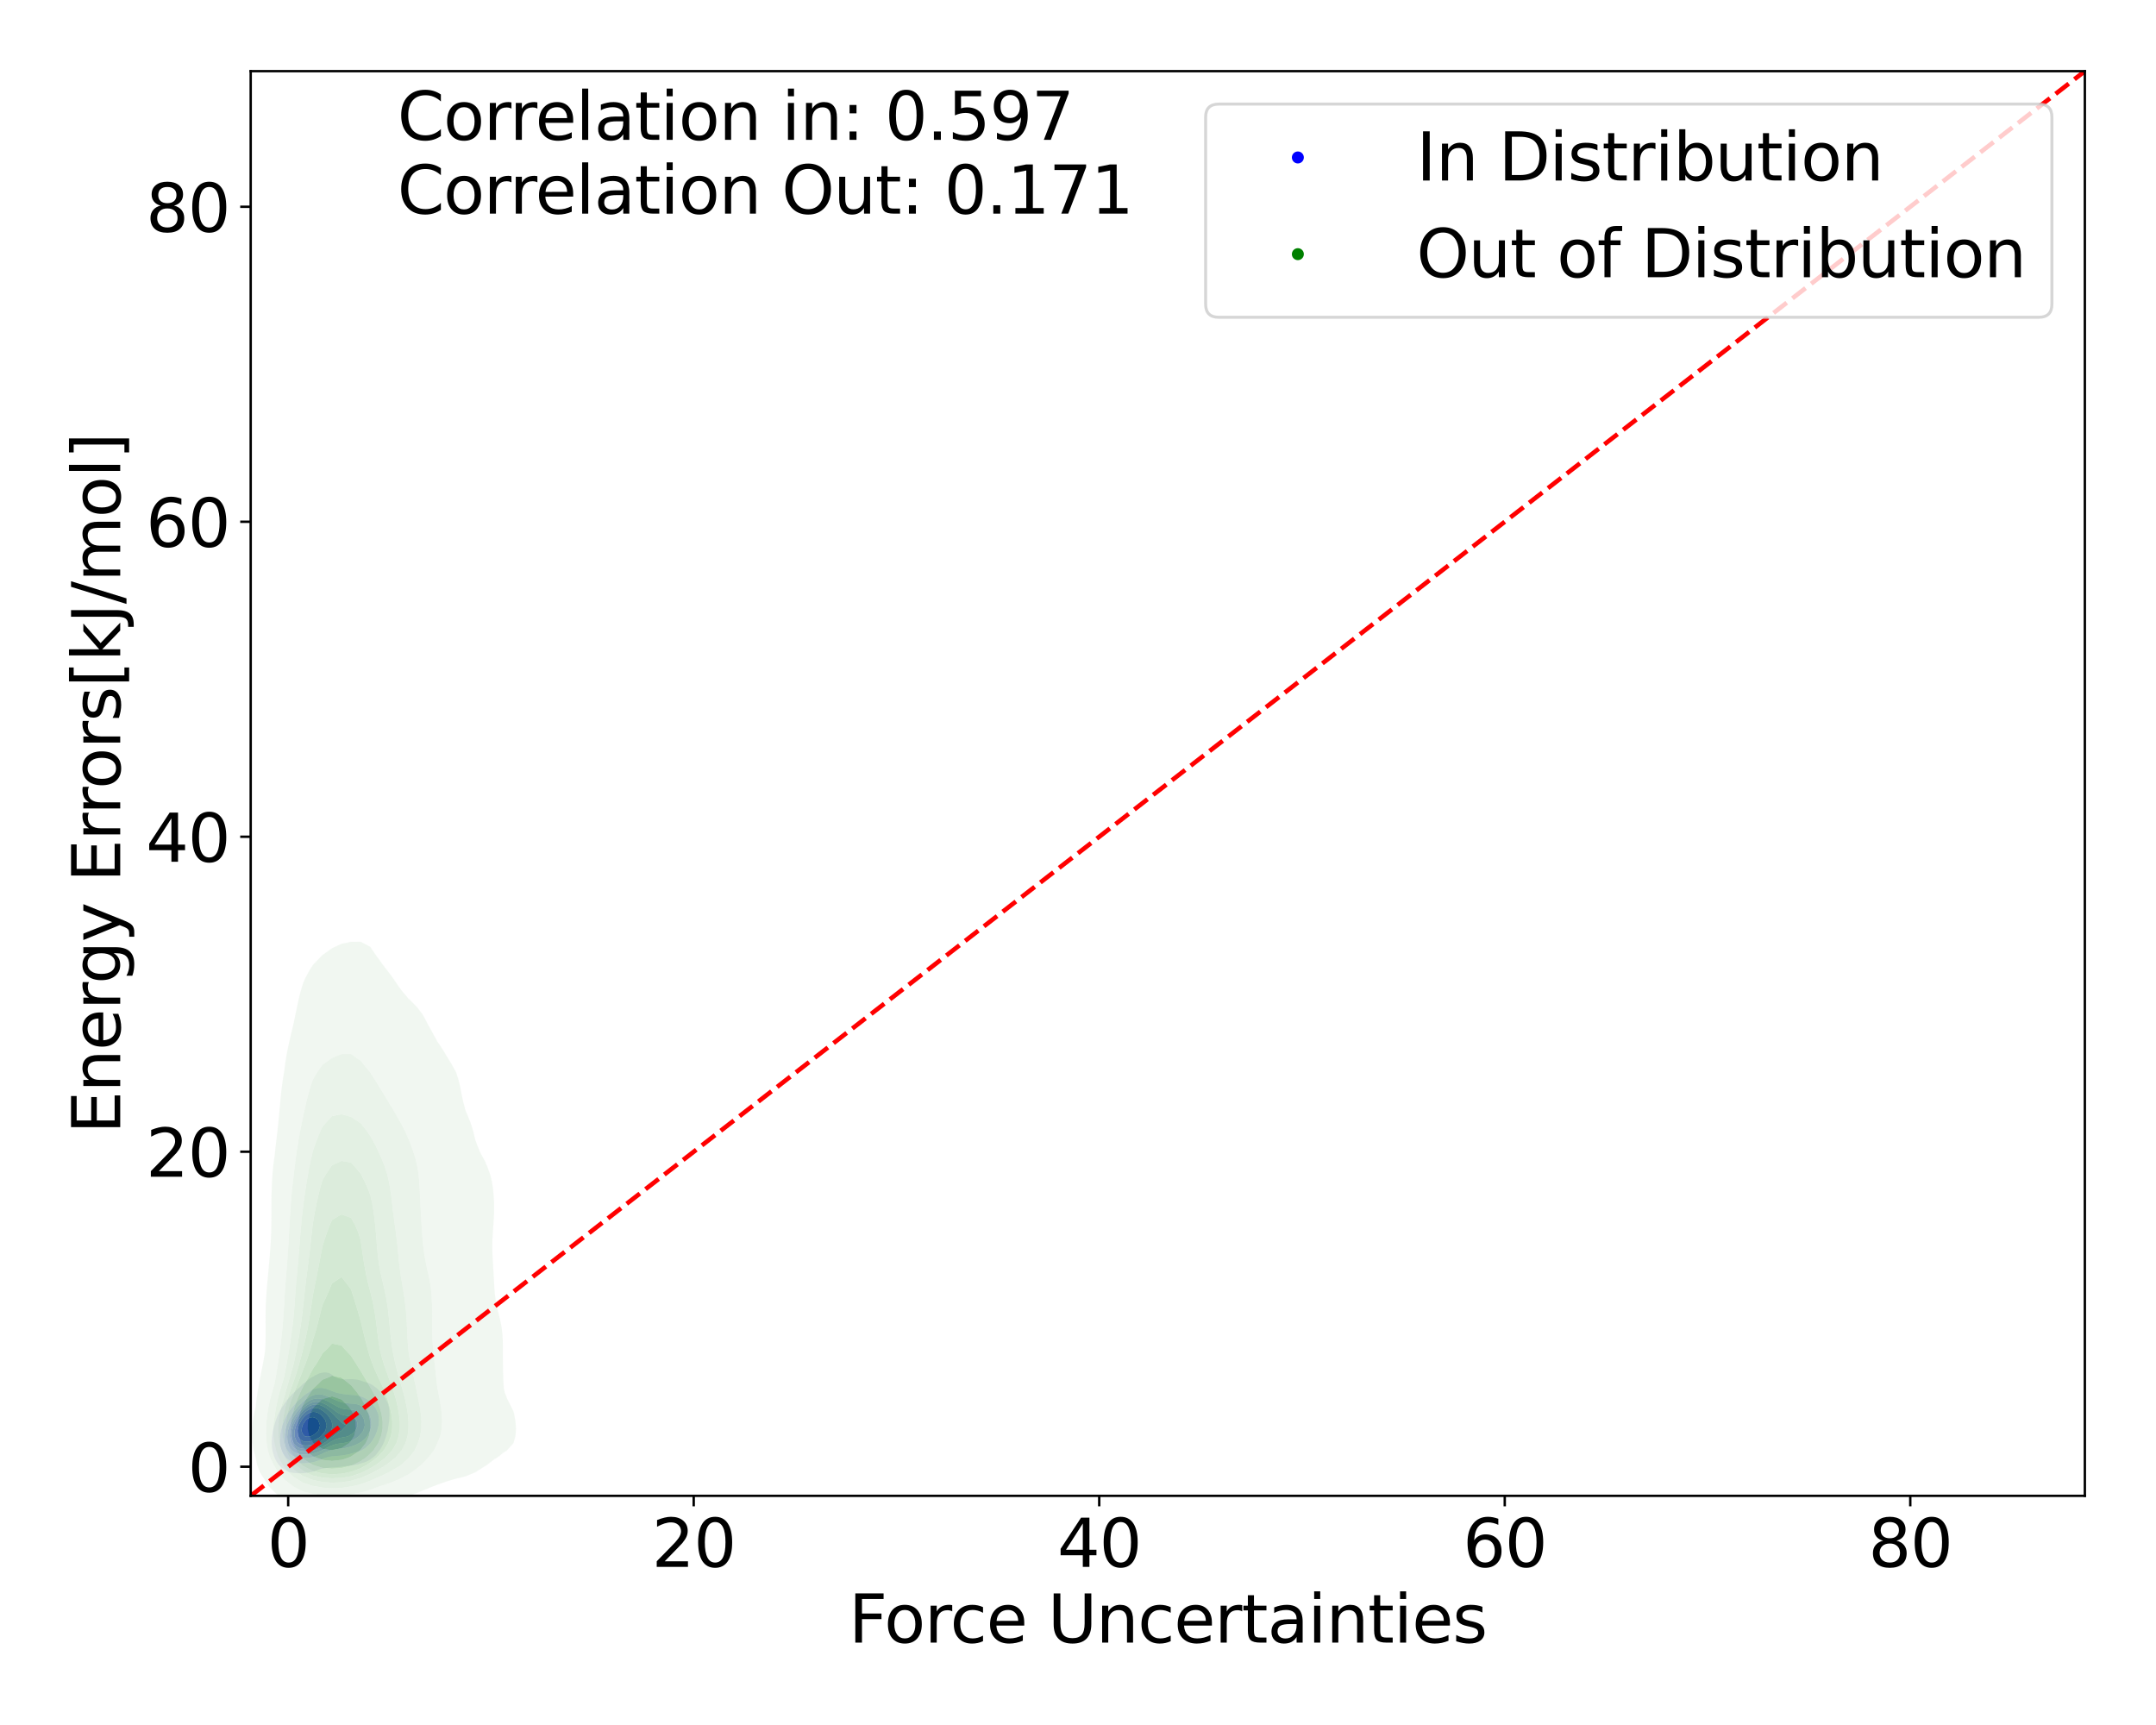 <?xml version="1.0" encoding="utf-8" standalone="no"?>
<!DOCTYPE svg PUBLIC "-//W3C//DTD SVG 1.1//EN"
  "http://www.w3.org/Graphics/SVG/1.1/DTD/svg11.dtd">
<svg xmlns:xlink="http://www.w3.org/1999/xlink" width="720pt" height="576pt" viewBox="0 0 720 576" xmlns="http://www.w3.org/2000/svg" version="1.1">
 <defs>
  <style type="text/css">*{stroke-linejoin: round; stroke-linecap: butt}</style>
 </defs>
 <g id="figure_1">
  <g id="patch_1">
   <path d="M 0 576 
L 720 576 
L 720 0 
L 0 0 
z
" style="fill: #ffffff"/>
  </g>
  <g id="axes_1">
   <g id="patch_2">
    <path d="M 83.72 499.48 
L 696.24 499.48 
L 696.24 23.76 
L 83.72 23.76 
z
" style="fill: #ffffff"/>
   </g>
   <g id="QuadContourSet_1">
    <path d="M 94.923 490.734 
L 95.792 491.226 
L 96.662 491.539 
L 97.531 491.738 
L 98.401 491.86 
L 99.271 491.927 
L 100.14 491.947 
L 101.01 491.924 
L 101.879 491.858 
L 102.749 491.748 
L 103.618 491.589 
L 104.488 491.379 
L 105.357 491.117 
L 106.227 490.815 
L 107.097 490.496 
L 107.097 490.496 
L 107.966 490.344 
L 108.836 490.218 
L 109.705 490.125 
L 110.575 490.061 
L 111.444 490.008 
L 112.314 489.946 
L 113.183 489.865 
L 114.053 489.763 
L 114.923 489.648 
L 115.792 489.531 
L 116.662 489.42 
L 117.531 489.31 
L 118.401 489.183 
L 119.27 489.011 
L 120.14 488.766 
L 120.385 488.677 
L 121.009 488.525 
L 121.879 488.252 
L 122.748 487.884 
L 123.618 487.374 
L 124.28 486.859 
L 124.488 486.725 
L 125.357 486.029 
L 126.175 485.04 
L 126.227 484.98 
L 127.096 483.779 
L 127.42 483.221 
L 127.966 482.155 
L 128.31 481.402 
L 128.835 479.896 
L 128.944 479.583 
L 129.442 477.765 
L 129.705 476.181 
L 129.751 475.946 
L 129.997 474.127 
L 130.088 472.308 
L 129.987 470.489 
L 129.705 469.215 
L 129.575 468.67 
L 128.835 467.105 
L 128.685 466.852 
L 127.966 465.819 
L 127.268 465.033 
L 127.096 464.824 
L 126.227 463.896 
L 125.363 463.214 
L 125.357 463.208 
L 124.488 462.543 
L 123.618 462.068 
L 122.748 461.722 
L 121.879 461.456 
L 121.647 461.395 
L 121.009 461.156 
L 120.14 460.881 
L 119.27 460.675 
L 118.401 460.55 
L 117.531 460.504 
L 116.662 460.514 
L 115.792 460.544 
L 114.923 460.549 
L 114.053 460.482 
L 113.183 460.298 
L 112.314 459.976 
L 111.496 459.576 
L 111.444 459.534 
L 110.575 458.857 
L 109.705 458.43 
L 108.836 458.257 
L 107.966 458.28 
L 107.097 458.453 
L 106.227 458.755 
L 105.357 459.197 
L 104.788 459.576 
L 104.488 459.715 
L 103.618 460.207 
L 102.749 460.873 
L 102.198 461.395 
L 101.879 461.602 
L 101.01 462.277 
L 100.14 463.191 
L 100.12 463.214 
L 99.271 463.867 
L 98.401 464.773 
L 98.18 465.033 
L 97.531 465.589 
L 96.662 466.576 
L 96.451 466.852 
L 95.792 467.556 
L 95.008 468.67 
L 94.923 468.783 
L 94.053 470.089 
L 93.824 470.489 
L 93.184 471.684 
L 92.879 472.308 
L 92.314 473.707 
L 92.144 474.127 
L 91.567 475.946 
L 91.445 476.506 
L 91.119 477.765 
L 90.836 479.583 
L 90.728 481.402 
L 90.803 483.221 
L 91.123 485.04 
L 91.445 485.99 
L 91.741 486.859 
L 92.314 487.98 
L 92.758 488.677 
L 93.184 489.261 
L 94.053 490.131 
L 94.614 490.496 
z
M 95.584 486.859 
L 94.923 486.082 
L 94.309 485.04 
L 94.053 484.336 
L 93.69 483.221 
L 93.457 481.402 
L 93.498 479.583 
L 93.775 477.765 
L 94.053 476.769 
L 94.261 475.946 
L 94.923 474.257 
L 94.974 474.127 
L 95.792 472.51 
L 95.904 472.308 
L 96.662 471.093 
L 97.114 470.489 
L 97.531 469.925 
L 98.401 468.936 
L 98.669 468.67 
L 99.271 467.979 
L 100.14 467.175 
L 100.558 466.852 
L 101.01 466.392 
L 101.879 465.657 
L 102.749 465.109 
L 102.893 465.033 
L 103.618 464.469 
L 104.488 463.983 
L 105.357 463.657 
L 106.227 463.471 
L 107.097 463.421 
L 107.966 463.509 
L 108.836 463.72 
L 109.705 464.02 
L 110.575 464.359 
L 111.444 464.696 
L 112.314 465.007 
L 112.402 465.033 
L 113.183 465.219 
L 114.053 465.394 
L 114.923 465.53 
L 115.792 465.63 
L 116.662 465.704 
L 117.531 465.772 
L 118.401 465.853 
L 119.27 465.97 
L 120.14 466.151 
L 121.009 466.43 
L 121.879 466.852 
L 121.879 466.852 
L 122.748 467.369 
L 123.618 468.077 
L 124.206 468.67 
L 124.488 468.977 
L 125.357 470.094 
L 125.615 470.489 
L 126.227 471.923 
L 126.361 472.308 
L 126.583 474.127 
L 126.428 475.946 
L 126.227 476.731 
L 125.974 477.765 
L 125.357 479.273 
L 125.222 479.583 
L 124.488 480.852 
L 124.107 481.402 
L 123.618 482.033 
L 122.748 482.912 
L 122.36 483.221 
L 121.879 483.616 
L 121.009 484.159 
L 120.14 484.552 
L 119.27 484.843 
L 118.519 485.04 
L 118.401 485.077 
L 117.531 485.326 
L 116.662 485.548 
L 115.792 485.742 
L 114.923 485.902 
L 114.053 486.022 
L 113.183 486.105 
L 112.314 486.169 
L 111.444 486.242 
L 110.575 486.357 
L 109.705 486.528 
L 108.836 486.745 
L 108.449 486.859 
L 107.966 487.056 
L 107.097 487.426 
L 106.227 487.758 
L 105.357 488.038 
L 104.488 488.263 
L 103.618 488.434 
L 102.749 488.552 
L 101.879 488.622 
L 101.01 488.646 
L 100.14 488.624 
L 99.271 488.549 
L 98.401 488.404 
L 97.531 488.155 
L 96.662 487.743 
L 95.792 487.073 
z
" clip-path="url(#p1d085a783a)" style="fill: #e5e5f3"/>
    <path d="M 95.792 487.073 
L 96.662 487.743 
L 97.531 488.155 
L 98.401 488.404 
L 99.271 488.549 
L 100.14 488.624 
L 101.01 488.646 
L 101.879 488.622 
L 102.749 488.552 
L 103.618 488.434 
L 104.488 488.263 
L 105.357 488.038 
L 106.227 487.758 
L 107.097 487.426 
L 107.966 487.056 
L 108.449 486.859 
L 108.836 486.745 
L 109.705 486.528 
L 110.575 486.357 
L 111.444 486.242 
L 112.314 486.169 
L 113.183 486.105 
L 114.053 486.022 
L 114.923 485.902 
L 115.792 485.742 
L 116.662 485.548 
L 117.531 485.326 
L 118.401 485.077 
L 118.519 485.04 
L 119.27 484.843 
L 120.14 484.552 
L 121.009 484.159 
L 121.879 483.616 
L 122.36 483.221 
L 122.748 482.912 
L 123.618 482.033 
L 124.107 481.402 
L 124.488 480.852 
L 125.222 479.583 
L 125.357 479.273 
L 125.974 477.765 
L 126.227 476.731 
L 126.428 475.946 
L 126.583 474.127 
L 126.361 472.308 
L 126.227 471.923 
L 125.615 470.489 
L 125.357 470.094 
L 124.488 468.977 
L 124.206 468.67 
L 123.618 468.077 
L 122.748 467.369 
L 121.879 466.852 
L 121.879 466.852 
L 121.009 466.43 
L 120.14 466.151 
L 119.27 465.97 
L 118.401 465.853 
L 117.531 465.772 
L 116.662 465.704 
L 115.792 465.63 
L 114.923 465.53 
L 114.053 465.394 
L 113.183 465.219 
L 112.402 465.033 
L 112.314 465.007 
L 111.444 464.696 
L 110.575 464.359 
L 109.705 464.02 
L 108.836 463.72 
L 107.966 463.509 
L 107.097 463.421 
L 106.227 463.471 
L 105.357 463.657 
L 104.488 463.983 
L 103.618 464.469 
L 102.893 465.033 
L 102.749 465.109 
L 101.879 465.657 
L 101.01 466.392 
L 100.558 466.852 
L 100.14 467.175 
L 99.271 467.979 
L 98.669 468.67 
L 98.401 468.936 
L 97.531 469.925 
L 97.114 470.489 
L 96.662 471.093 
L 95.904 472.308 
L 95.792 472.51 
L 94.974 474.127 
L 94.923 474.257 
L 94.261 475.946 
L 94.053 476.769 
L 93.775 477.765 
L 93.498 479.583 
L 93.457 481.402 
L 93.69 483.221 
L 94.053 484.336 
L 94.309 485.04 
L 94.923 486.082 
L 95.584 486.859 
z
M 100.987 486.859 
L 100.14 486.804 
L 99.271 486.672 
L 98.401 486.426 
L 97.531 486 
L 96.662 485.288 
L 96.441 485.04 
L 95.792 484.061 
L 95.388 483.221 
L 94.989 481.402 
L 94.963 479.583 
L 95.204 477.765 
L 95.73 475.946 
L 95.792 475.794 
L 96.481 474.127 
L 96.662 473.787 
L 97.531 472.308 
L 97.531 472.308 
L 98.401 471.037 
L 98.856 470.489 
L 99.271 469.974 
L 100.14 469.058 
L 100.582 468.67 
L 101.01 468.228 
L 101.879 467.488 
L 102.749 466.929 
L 102.897 466.852 
L 103.618 466.349 
L 104.488 465.929 
L 105.357 465.672 
L 106.227 465.565 
L 107.097 465.604 
L 107.966 465.779 
L 108.836 466.066 
L 109.705 466.429 
L 110.575 466.838 
L 110.605 466.852 
L 111.444 467.199 
L 112.314 467.57 
L 113.183 467.923 
L 114.053 468.217 
L 114.923 468.427 
L 115.792 468.552 
L 116.662 468.62 
L 117.462 468.67 
L 117.531 468.674 
L 118.401 468.753 
L 119.27 468.912 
L 120.14 469.204 
L 121.009 469.682 
L 121.879 470.386 
L 121.985 470.489 
L 122.748 471.437 
L 123.338 472.308 
L 123.618 473.029 
L 123.993 474.127 
L 124.052 475.946 
L 123.618 477.714 
L 123.605 477.765 
L 122.748 479.355 
L 122.606 479.583 
L 121.879 480.406 
L 121.009 481.179 
L 120.701 481.402 
L 120.14 481.761 
L 119.27 482.216 
L 118.401 482.592 
L 117.531 482.909 
L 116.662 483.177 
L 116.49 483.221 
L 115.792 483.413 
L 114.923 483.588 
L 114.053 483.706 
L 113.183 483.791 
L 112.314 483.887 
L 111.444 484.038 
L 110.575 484.264 
L 109.705 484.554 
L 108.836 484.88 
L 108.44 485.04 
L 107.966 485.27 
L 107.097 485.676 
L 106.227 486.026 
L 105.357 486.313 
L 104.488 486.537 
L 103.618 486.7 
L 102.749 486.806 
L 101.879 486.859 
L 101.879 486.859 
L 101.01 486.861 
z
" clip-path="url(#p1d085a783a)" style="fill: #cdcdf5"/>
    <path d="M 101.01 486.861 
L 101.879 486.859 
L 101.879 486.859 
L 102.749 486.806 
L 103.618 486.7 
L 104.488 486.537 
L 105.357 486.313 
L 106.227 486.026 
L 107.097 485.676 
L 107.966 485.27 
L 108.44 485.04 
L 108.836 484.88 
L 109.705 484.554 
L 110.575 484.264 
L 111.444 484.038 
L 112.314 483.887 
L 113.183 483.791 
L 114.053 483.706 
L 114.923 483.588 
L 115.792 483.413 
L 116.49 483.221 
L 116.662 483.177 
L 117.531 482.909 
L 118.401 482.592 
L 119.27 482.216 
L 120.14 481.761 
L 120.701 481.402 
L 121.009 481.179 
L 121.879 480.406 
L 122.606 479.583 
L 122.748 479.355 
L 123.605 477.765 
L 123.618 477.714 
L 124.052 475.946 
L 123.993 474.127 
L 123.618 473.029 
L 123.338 472.308 
L 122.748 471.437 
L 121.985 470.489 
L 121.879 470.386 
L 121.009 469.682 
L 120.14 469.204 
L 119.27 468.912 
L 118.401 468.753 
L 117.531 468.674 
L 117.462 468.67 
L 116.662 468.62 
L 115.792 468.552 
L 114.923 468.427 
L 114.053 468.217 
L 113.183 467.923 
L 112.314 467.57 
L 111.444 467.199 
L 110.605 466.852 
L 110.575 466.838 
L 109.705 466.429 
L 108.836 466.066 
L 107.966 465.779 
L 107.097 465.604 
L 106.227 465.565 
L 105.357 465.672 
L 104.488 465.929 
L 103.618 466.349 
L 102.897 466.852 
L 102.749 466.929 
L 101.879 467.488 
L 101.01 468.228 
L 100.582 468.67 
L 100.14 469.058 
L 99.271 469.974 
L 98.856 470.489 
L 98.401 471.037 
L 97.531 472.308 
L 97.531 472.308 
L 96.662 473.787 
L 96.481 474.127 
L 95.792 475.794 
L 95.73 475.946 
L 95.204 477.765 
L 94.963 479.583 
L 94.989 481.402 
L 95.388 483.221 
L 95.792 484.061 
L 96.441 485.04 
L 96.662 485.288 
L 97.531 486 
L 98.401 486.426 
L 99.271 486.672 
L 100.14 486.804 
L 100.987 486.859 
z
M 98.535 485.04 
L 98.401 484.978 
L 97.531 484.34 
L 96.662 483.221 
L 96.662 483.221 
L 96.032 481.402 
L 95.916 479.583 
L 96.133 477.765 
L 96.662 475.964 
L 96.667 475.946 
L 97.453 474.127 
L 97.531 473.986 
L 98.401 472.525 
L 98.543 472.308 
L 99.271 471.301 
L 99.989 470.489 
L 100.14 470.312 
L 101.01 469.409 
L 101.879 468.717 
L 101.949 468.67 
L 102.749 468.035 
L 103.618 467.537 
L 104.488 467.198 
L 105.357 467.004 
L 106.227 466.955 
L 107.097 467.053 
L 107.966 467.282 
L 108.836 467.617 
L 109.705 468.032 
L 110.575 468.507 
L 110.864 468.67 
L 111.444 469.005 
L 112.314 469.498 
L 113.183 469.941 
L 114.053 470.278 
L 114.923 470.489 
L 114.923 470.489 
L 115.792 470.596 
L 116.662 470.655 
L 117.531 470.729 
L 118.401 470.891 
L 119.27 471.219 
L 120.14 471.791 
L 120.679 472.308 
L 121.009 472.855 
L 121.644 474.127 
L 121.832 475.946 
L 121.295 477.765 
L 121.009 478.174 
L 120.14 479.252 
L 119.829 479.583 
L 119.27 480.001 
L 118.401 480.555 
L 117.531 481.01 
L 116.662 481.379 
L 116.59 481.402 
L 115.792 481.638 
L 114.923 481.813 
L 114.053 481.931 
L 113.183 482.041 
L 112.314 482.198 
L 111.444 482.44 
L 110.575 482.767 
L 109.705 483.152 
L 109.571 483.221 
L 108.836 483.61 
L 107.966 484.057 
L 107.097 484.459 
L 106.227 484.806 
L 105.514 485.04 
L 105.357 485.101 
L 104.488 485.368 
L 103.618 485.555 
L 102.749 485.671 
L 101.879 485.72 
L 101.01 485.699 
L 100.14 485.593 
L 99.271 485.37 
z
" clip-path="url(#p1d085a783a)" style="fill: #b5b5f6"/>
    <path d="M 99.271 485.37 
L 100.14 485.593 
L 101.01 485.699 
L 101.879 485.72 
L 102.749 485.671 
L 103.618 485.555 
L 104.488 485.368 
L 105.357 485.101 
L 105.514 485.04 
L 106.227 484.806 
L 107.097 484.459 
L 107.966 484.057 
L 108.836 483.61 
L 109.571 483.221 
L 109.705 483.152 
L 110.575 482.767 
L 111.444 482.44 
L 112.314 482.198 
L 113.183 482.041 
L 114.053 481.931 
L 114.923 481.813 
L 115.792 481.638 
L 116.59 481.402 
L 116.662 481.379 
L 117.531 481.01 
L 118.401 480.555 
L 119.27 480.001 
L 119.829 479.583 
L 120.14 479.252 
L 121.009 478.174 
L 121.295 477.765 
L 121.832 475.946 
L 121.644 474.127 
L 121.009 472.855 
L 120.679 472.308 
L 120.14 471.791 
L 119.27 471.219 
L 118.401 470.891 
L 117.531 470.729 
L 116.662 470.655 
L 115.792 470.596 
L 114.923 470.489 
L 114.923 470.489 
L 114.053 470.278 
L 113.183 469.941 
L 112.314 469.498 
L 111.444 469.005 
L 110.864 468.67 
L 110.575 468.507 
L 109.705 468.032 
L 108.836 467.617 
L 107.966 467.282 
L 107.097 467.053 
L 106.227 466.955 
L 105.357 467.004 
L 104.488 467.198 
L 103.618 467.537 
L 102.749 468.035 
L 101.949 468.67 
L 101.879 468.717 
L 101.01 469.409 
L 100.14 470.312 
L 99.989 470.489 
L 99.271 471.301 
L 98.543 472.308 
L 98.401 472.525 
L 97.531 473.986 
L 97.453 474.127 
L 96.667 475.946 
L 96.662 475.964 
L 96.133 477.765 
L 95.916 479.583 
L 96.032 481.402 
L 96.662 483.221 
L 96.662 483.221 
L 97.531 484.34 
L 98.401 484.978 
L 98.535 485.04 
z
M 97.973 483.221 
L 97.531 482.583 
L 96.987 481.402 
L 96.749 479.583 
L 96.924 477.765 
L 97.438 475.946 
L 97.531 475.734 
L 98.253 474.127 
L 98.401 473.873 
L 99.271 472.505 
L 99.409 472.308 
L 100.14 471.369 
L 100.994 470.489 
L 101.01 470.472 
L 101.879 469.66 
L 102.749 469.051 
L 103.479 468.67 
L 103.618 468.584 
L 104.488 468.228 
L 105.357 468.061 
L 106.227 468.071 
L 107.097 468.251 
L 107.966 468.579 
L 108.156 468.67 
L 108.836 469.001 
L 109.705 469.507 
L 110.575 470.089 
L 111.142 470.489 
L 111.444 470.738 
L 112.314 471.392 
L 113.183 471.933 
L 114.053 472.308 
L 114.053 472.308 
L 114.923 472.577 
L 115.792 472.715 
L 116.662 472.83 
L 117.531 473.042 
L 118.401 473.494 
L 119.07 474.127 
L 119.27 474.957 
L 119.447 475.946 
L 119.27 476.415 
L 118.702 477.765 
L 118.401 478.07 
L 117.531 478.794 
L 116.662 479.36 
L 116.189 479.583 
L 115.792 479.714 
L 114.923 479.904 
L 114.053 480.051 
L 113.183 480.233 
L 112.314 480.512 
L 111.444 480.906 
L 110.575 481.397 
L 110.567 481.402 
L 109.705 481.911 
L 108.836 482.429 
L 107.966 482.921 
L 107.388 483.221 
L 107.097 483.376 
L 106.227 483.78 
L 105.357 484.101 
L 104.488 484.344 
L 103.618 484.514 
L 102.749 484.616 
L 101.879 484.651 
L 101.01 484.61 
L 100.14 484.467 
L 99.271 484.171 
L 98.401 483.633 
z
" clip-path="url(#p1d085a783a)" style="fill: #9e9ef7"/>
    <path d="M 98.401 483.633 
L 99.271 484.171 
L 100.14 484.467 
L 101.01 484.61 
L 101.879 484.651 
L 102.749 484.616 
L 103.618 484.514 
L 104.488 484.344 
L 105.357 484.101 
L 106.227 483.78 
L 107.097 483.376 
L 107.388 483.221 
L 107.966 482.921 
L 108.836 482.429 
L 109.705 481.911 
L 110.567 481.402 
L 110.575 481.397 
L 111.444 480.906 
L 112.314 480.512 
L 113.183 480.233 
L 114.053 480.051 
L 114.923 479.904 
L 115.792 479.714 
L 116.189 479.583 
L 116.662 479.36 
L 117.531 478.794 
L 118.401 478.07 
L 118.702 477.765 
L 119.27 476.415 
L 119.447 475.946 
L 119.27 474.957 
L 119.07 474.127 
L 118.401 473.494 
L 117.531 473.042 
L 116.662 472.83 
L 115.792 472.715 
L 114.923 472.577 
L 114.053 472.308 
L 114.053 472.308 
L 113.183 471.933 
L 112.314 471.392 
L 111.444 470.738 
L 111.142 470.489 
L 110.575 470.089 
L 109.705 469.507 
L 108.836 469.001 
L 108.156 468.67 
L 107.966 468.579 
L 107.097 468.251 
L 106.227 468.071 
L 105.357 468.061 
L 104.488 468.228 
L 103.618 468.584 
L 103.479 468.67 
L 102.749 469.051 
L 101.879 469.66 
L 101.01 470.472 
L 100.994 470.489 
L 100.14 471.369 
L 99.409 472.308 
L 99.271 472.505 
L 98.401 473.873 
L 98.253 474.127 
L 97.531 475.734 
L 97.438 475.946 
L 96.924 477.765 
L 96.749 479.583 
L 96.987 481.402 
L 97.531 482.583 
L 97.973 483.221 
z
M 99.398 483.221 
L 99.271 483.153 
L 98.401 482.345 
L 97.81 481.402 
L 97.531 480.192 
L 97.42 479.583 
L 97.531 478.076 
L 97.552 477.765 
L 98.042 475.946 
L 98.401 475.153 
L 98.882 474.127 
L 99.271 473.498 
L 100.105 472.308 
L 100.14 472.263 
L 101.01 471.268 
L 101.873 470.489 
L 101.879 470.483 
L 102.749 469.822 
L 103.618 469.357 
L 104.488 469.067 
L 105.357 468.95 
L 106.227 469.013 
L 107.097 469.249 
L 107.966 469.635 
L 108.836 470.144 
L 109.344 470.489 
L 109.705 470.781 
L 110.575 471.54 
L 111.414 472.308 
L 111.444 472.347 
L 112.314 473.319 
L 113.183 474.064 
L 113.298 474.127 
L 114.053 475.024 
L 114.923 475.575 
L 115.748 475.946 
L 114.923 476.733 
L 114.053 477.765 
L 114.053 477.765 
L 113.183 478.161 
L 112.314 478.74 
L 111.444 479.488 
L 111.357 479.583 
L 110.575 480.13 
L 109.705 480.785 
L 108.89 481.402 
L 108.836 481.437 
L 107.966 481.996 
L 107.097 482.489 
L 106.227 482.904 
L 105.401 483.221 
L 105.357 483.238 
L 104.488 483.502 
L 103.618 483.686 
L 102.749 483.793 
L 101.879 483.821 
L 101.01 483.753 
L 100.14 483.554 
z
" clip-path="url(#p1d085a783a)" style="fill: #8a8af8"/>
    <path d="M 100.14 483.554 
L 101.01 483.753 
L 101.879 483.821 
L 102.749 483.793 
L 103.618 483.686 
L 104.488 483.502 
L 105.357 483.238 
L 105.401 483.221 
L 106.227 482.904 
L 107.097 482.489 
L 107.966 481.996 
L 108.836 481.437 
L 108.89 481.402 
L 109.705 480.785 
L 110.575 480.13 
L 111.357 479.583 
L 111.444 479.488 
L 112.314 478.74 
L 113.183 478.161 
L 114.053 477.765 
L 114.053 477.765 
L 114.923 476.733 
L 115.748 475.946 
L 114.923 475.575 
L 114.053 475.024 
L 113.298 474.127 
L 113.183 474.064 
L 112.314 473.319 
L 111.444 472.347 
L 111.414 472.308 
L 110.575 471.54 
L 109.705 470.781 
L 109.344 470.489 
L 108.836 470.144 
L 107.966 469.635 
L 107.097 469.249 
L 106.227 469.013 
L 105.357 468.95 
L 104.488 469.067 
L 103.618 469.357 
L 102.749 469.822 
L 101.879 470.483 
L 101.873 470.489 
L 101.01 471.268 
L 100.14 472.263 
L 100.105 472.308 
L 99.271 473.498 
L 98.882 474.127 
L 98.401 475.153 
L 98.042 475.946 
L 97.552 477.765 
L 97.531 478.076 
L 97.42 479.583 
L 97.531 480.192 
L 97.81 481.402 
L 98.401 482.345 
L 99.271 483.153 
L 99.398 483.221 
z
M 99.098 481.402 
L 98.401 479.725 
L 98.361 479.583 
L 98.383 477.765 
L 98.401 477.7 
L 98.859 475.946 
L 99.271 475.068 
L 99.737 474.127 
L 100.14 473.525 
L 101.01 472.4 
L 101.093 472.308 
L 101.879 471.542 
L 102.749 470.898 
L 103.519 470.489 
L 103.618 470.435 
L 104.488 470.174 
L 105.357 470.122 
L 106.227 470.276 
L 106.783 470.489 
L 107.097 470.632 
L 107.966 471.187 
L 108.836 471.888 
L 109.294 472.308 
L 109.705 472.871 
L 110.575 474.127 
L 110.575 474.127 
L 111.095 475.946 
L 110.601 477.765 
L 110.575 477.796 
L 109.705 478.927 
L 109.205 479.583 
L 108.836 479.895 
L 107.966 480.599 
L 107.097 481.223 
L 106.807 481.402 
L 106.227 481.707 
L 105.357 482.075 
L 104.488 482.353 
L 103.618 482.545 
L 102.749 482.652 
L 101.879 482.662 
L 101.01 482.542 
L 100.14 482.228 
L 99.271 481.597 
z
" clip-path="url(#p1d085a783a)" style="fill: #7272f9"/>
    <path d="M 99.271 481.597 
L 100.14 482.228 
L 101.01 482.542 
L 101.879 482.662 
L 102.749 482.652 
L 103.618 482.545 
L 104.488 482.353 
L 105.357 482.075 
L 106.227 481.707 
L 106.807 481.402 
L 107.097 481.223 
L 107.966 480.599 
L 108.836 479.895 
L 109.205 479.583 
L 109.705 478.927 
L 110.575 477.796 
L 110.601 477.765 
L 111.095 475.946 
L 110.575 474.127 
L 110.575 474.127 
L 109.705 472.871 
L 109.294 472.308 
L 108.836 471.888 
L 107.966 471.187 
L 107.097 470.632 
L 106.783 470.489 
L 106.227 470.276 
L 105.357 470.122 
L 104.488 470.174 
L 103.618 470.435 
L 103.519 470.489 
L 102.749 470.898 
L 101.879 471.542 
L 101.093 472.308 
L 101.01 472.4 
L 100.14 473.525 
L 99.737 474.127 
L 99.271 475.068 
L 98.859 475.946 
L 98.401 477.7 
L 98.383 477.765 
L 98.361 479.583 
L 98.401 479.725 
L 99.098 481.402 
z
M 101.879 481.402 
L 101.879 481.402 
L 101.01 481.159 
L 100.14 480.519 
L 99.515 479.583 
L 99.319 477.765 
L 99.761 475.946 
L 100.14 475.181 
L 100.709 474.127 
L 101.01 473.728 
L 101.879 472.772 
L 102.416 472.308 
L 102.749 472.059 
L 103.618 471.636 
L 104.488 471.443 
L 105.357 471.492 
L 106.227 471.784 
L 107.097 472.297 
L 107.111 472.308 
L 107.966 473.266 
L 108.612 474.127 
L 108.836 474.954 
L 109.096 475.946 
L 108.836 477.034 
L 108.661 477.765 
L 107.966 478.68 
L 107.203 479.583 
L 107.097 479.664 
L 106.227 480.242 
L 105.357 480.707 
L 104.488 481.058 
L 103.618 481.298 
L 102.889 481.402 
L 102.749 481.42 
z
" clip-path="url(#p1d085a783a)" style="fill: #5555fb"/>
    <path d="M 102.749 481.42 
L 102.889 481.402 
L 103.618 481.298 
L 104.488 481.058 
L 105.357 480.707 
L 106.227 480.242 
L 107.097 479.664 
L 107.203 479.583 
L 107.966 478.68 
L 108.661 477.765 
L 108.836 477.034 
L 109.096 475.946 
L 108.836 474.954 
L 108.612 474.127 
L 107.966 473.266 
L 107.111 472.308 
L 107.097 472.297 
L 106.227 471.784 
L 105.357 471.492 
L 104.488 471.443 
L 103.618 471.636 
L 102.749 472.059 
L 102.416 472.308 
L 101.879 472.772 
L 101.01 473.728 
L 100.709 474.127 
L 100.14 475.181 
L 99.761 475.946 
L 99.319 477.765 
L 99.515 479.583 
L 100.14 480.519 
L 101.01 481.159 
L 101.879 481.402 
L 101.879 481.402 
z
M 101.81 479.583 
L 101.01 478.695 
L 100.665 477.765 
L 100.972 475.946 
L 101.01 475.876 
L 101.879 474.524 
L 102.198 474.127 
L 102.749 473.692 
L 103.618 473.292 
L 104.488 473.21 
L 105.357 473.489 
L 106.227 474.127 
L 106.227 474.127 
L 106.892 475.946 
L 106.357 477.765 
L 106.227 477.904 
L 105.357 478.682 
L 104.488 479.267 
L 103.784 479.583 
L 103.618 479.633 
L 102.749 479.733 
L 101.879 479.616 
z
" clip-path="url(#p1d085a783a)" style="fill: #3333fc"/>
    <path d="M 101.879 479.616 
L 102.749 479.733 
L 103.618 479.633 
L 103.784 479.583 
L 104.488 479.267 
L 105.357 478.682 
L 106.227 477.904 
L 106.357 477.765 
L 106.892 475.946 
L 106.227 474.127 
L 106.227 474.127 
L 105.357 473.489 
L 104.488 473.21 
L 103.618 473.292 
L 102.749 473.692 
L 102.198 474.127 
L 101.879 474.524 
L 101.01 475.876 
L 100.972 475.946 
L 100.665 477.765 
L 101.01 478.695 
L 101.81 479.583 
z
" clip-path="url(#p1d085a783a)" style="fill: #1010fe"/>
   </g>
   <g id="QuadContourSet_2">
    <path d="M 104.484 504.069 
L 107.674 504.469 
L 110.864 504.584 
L 114.054 504.491 
L 117.243 504.152 
L 119.338 503.703 
L 120.433 503.563 
L 123.623 502.973 
L 126.813 502.226 
L 130.003 501.378 
L 130.353 501.277 
L 133.193 500.693 
L 136.383 499.672 
L 138.315 498.851 
L 139.573 498.388 
L 142.763 497.077 
L 144.343 496.424 
L 145.953 495.798 
L 149.142 494.672 
L 151.431 493.998 
L 152.332 493.739 
L 155.522 492.961 
L 158.712 491.624 
L 158.806 491.572 
L 161.902 489.605 
L 162.668 489.146 
L 165.092 487.237 
L 166.05 486.72 
L 168.282 484.945 
L 169.298 484.294 
L 171.472 481.884 
L 171.481 481.867 
L 172.158 479.441 
L 172.327 477.015 
L 172.144 474.589 
L 171.696 472.163 
L 171.472 471.294 
L 170.733 469.737 
L 169.473 467.31 
L 168.53 464.884 
L 168.282 463.762 
L 168.174 462.458 
L 168.061 460.032 
L 167.994 457.606 
L 167.955 455.18 
L 167.941 452.754 
L 167.939 450.327 
L 167.91 447.901 
L 167.785 445.475 
L 167.491 443.049 
L 167.001 440.623 
L 166.392 438.197 
L 165.819 435.77 
L 165.403 433.344 
L 165.15 430.918 
L 165.092 430.041 
L 165.005 428.492 
L 164.88 426.066 
L 164.735 423.64 
L 164.581 421.213 
L 164.455 418.787 
L 164.401 416.361 
L 164.446 413.935 
L 164.583 411.509 
L 164.766 409.083 
L 164.924 406.657 
L 165.003 404.23 
L 164.984 401.804 
L 164.871 399.378 
L 164.653 396.952 
L 164.277 394.526 
L 163.662 392.1 
L 162.779 389.673 
L 161.902 387.615 
L 161.678 387.247 
L 160.381 384.821 
L 159.365 382.395 
L 158.712 380.565 
L 158.579 379.969 
L 157.988 377.543 
L 157.231 375.116 
L 156.264 372.69 
L 155.522 370.948 
L 155.307 370.264 
L 154.674 367.838 
L 154.168 365.412 
L 153.695 362.986 
L 153.123 360.56 
L 152.345 358.133 
L 152.332 358.101 
L 151.04 355.707 
L 149.552 353.281 
L 149.142 352.615 
L 148.101 350.855 
L 146.526 348.429 
L 145.953 347.612 
L 145.085 346.003 
L 143.75 343.576 
L 142.763 341.829 
L 142.456 341.15 
L 141.135 338.724 
L 139.573 336.674 
L 139.282 336.298 
L 136.893 333.872 
L 136.383 333.417 
L 134.698 331.446 
L 133.193 329.499 
L 132.878 329.019 
L 131.245 326.593 
L 130.003 324.926 
L 129.41 324.167 
L 127.545 321.741 
L 126.813 320.686 
L 125.791 319.315 
L 124.141 316.889 
L 123.623 316.132 
L 120.433 314.463 
L 117.243 314.476 
L 114.054 315.158 
L 110.864 316.62 
L 110.532 316.889 
L 107.674 318.891 
L 107.27 319.315 
L 104.929 321.741 
L 104.484 322.229 
L 103.248 324.167 
L 101.959 326.593 
L 101.294 328.116 
L 100.984 329.019 
L 100.278 331.446 
L 99.691 333.872 
L 99.169 336.298 
L 98.671 338.724 
L 98.18 341.15 
L 98.104 341.496 
L 97.608 343.576 
L 97.026 346.003 
L 96.468 348.429 
L 95.962 350.855 
L 95.526 353.281 
L 95.164 355.707 
L 94.914 357.72 
L 94.838 358.133 
L 94.437 360.56 
L 94.107 362.986 
L 93.834 365.412 
L 93.601 367.838 
L 93.387 370.264 
L 93.169 372.69 
L 92.928 375.116 
L 92.66 377.543 
L 92.373 379.969 
L 92.089 382.395 
L 91.827 384.821 
L 91.724 385.923 
L 91.514 387.247 
L 91.212 389.673 
L 90.992 392.1 
L 90.838 394.526 
L 90.735 396.952 
L 90.674 399.378 
L 90.646 401.804 
L 90.638 404.23 
L 90.635 406.657 
L 90.615 409.083 
L 90.559 411.509 
L 90.458 413.935 
L 90.311 416.361 
L 90.129 418.787 
L 89.923 421.213 
L 89.703 423.64 
L 89.477 426.066 
L 89.254 428.492 
L 89.05 430.918 
L 88.882 433.344 
L 88.764 435.77 
L 88.705 438.197 
L 88.695 440.623 
L 88.708 443.049 
L 88.709 445.475 
L 88.669 447.901 
L 88.576 450.327 
L 88.534 450.995 
L 88.28 452.754 
L 87.839 455.18 
L 87.365 457.606 
L 86.888 460.032 
L 86.432 462.458 
L 86.016 464.884 
L 85.658 467.31 
L 85.369 469.737 
L 85.344 469.983 
L 84.823 472.163 
L 84.428 474.589 
L 84.212 477.015 
L 84.169 479.441 
L 84.315 481.867 
L 84.698 484.294 
L 85.344 486.513 
L 85.374 486.72 
L 85.883 489.146 
L 86.765 491.572 
L 88.319 493.998 
L 88.534 494.279 
L 89.876 496.424 
L 91.724 498.278 
L 92.339 498.851 
L 94.914 500.803 
L 95.853 501.277 
L 98.104 502.497 
L 101.294 503.438 
L 103.003 503.703 
z
M 104.646 498.851 
L 104.484 498.831 
L 101.294 498.061 
L 98.104 496.444 
L 98.075 496.424 
L 94.958 493.998 
L 94.914 493.955 
L 92.775 491.572 
L 91.724 489.65 
L 91.395 489.146 
L 90.172 486.72 
L 89.449 484.294 
L 89.047 481.867 
L 88.867 479.441 
L 88.858 477.015 
L 88.993 474.589 
L 89.262 472.163 
L 89.663 469.737 
L 90.194 467.31 
L 90.839 464.884 
L 91.563 462.458 
L 91.724 461.888 
L 92.048 460.032 
L 92.454 457.606 
L 92.841 455.18 
L 93.202 452.754 
L 93.537 450.327 
L 93.846 447.901 
L 94.123 445.475 
L 94.363 443.049 
L 94.562 440.623 
L 94.729 438.197 
L 94.89 435.77 
L 94.914 435.443 
L 95.019 433.344 
L 95.168 430.918 
L 95.346 428.492 
L 95.541 426.066 
L 95.74 423.64 
L 95.93 421.213 
L 96.105 418.787 
L 96.263 416.361 
L 96.407 413.935 
L 96.544 411.509 
L 96.679 409.083 
L 96.819 406.657 
L 96.97 404.23 
L 97.14 401.804 
L 97.334 399.378 
L 97.559 396.952 
L 97.823 394.526 
L 98.104 392.309 
L 98.125 392.1 
L 98.398 389.673 
L 98.705 387.247 
L 99.043 384.821 
L 99.414 382.395 
L 99.821 379.969 
L 100.267 377.543 
L 100.748 375.116 
L 101.256 372.69 
L 101.294 372.501 
L 101.776 370.264 
L 102.331 367.838 
L 102.943 365.412 
L 103.646 362.986 
L 104.467 360.56 
L 104.484 360.513 
L 105.852 358.133 
L 107.559 355.707 
L 107.674 355.553 
L 110.864 353.281 
L 110.864 353.281 
L 114.054 351.961 
L 117.243 351.953 
L 119.055 353.281 
L 120.433 354.161 
L 121.673 355.707 
L 123.623 358.07 
L 123.664 358.133 
L 125.208 360.56 
L 126.682 362.986 
L 126.813 363.195 
L 128.192 365.412 
L 129.639 367.838 
L 130.003 368.44 
L 131.148 370.264 
L 132.553 372.69 
L 133.193 373.906 
L 133.909 375.116 
L 135.173 377.543 
L 136.256 379.969 
L 136.383 380.274 
L 137.25 382.395 
L 138.113 384.821 
L 138.834 387.247 
L 139.388 389.673 
L 139.573 390.839 
L 139.778 392.1 
L 140.021 394.526 
L 140.16 396.952 
L 140.258 399.378 
L 140.365 401.804 
L 140.498 404.23 
L 140.648 406.657 
L 140.796 409.083 
L 140.944 411.509 
L 141.115 413.935 
L 141.352 416.361 
L 141.686 418.787 
L 142.121 421.213 
L 142.614 423.64 
L 142.763 424.392 
L 143.177 426.066 
L 143.649 428.492 
L 143.976 430.918 
L 144.177 433.344 
L 144.274 435.77 
L 144.302 438.197 
L 144.295 440.623 
L 144.294 443.049 
L 144.334 445.475 
L 144.445 447.901 
L 144.633 450.327 
L 144.877 452.754 
L 145.142 455.18 
L 145.404 457.606 
L 145.662 460.032 
L 145.927 462.458 
L 145.953 462.669 
L 146.361 464.884 
L 146.824 467.31 
L 147.237 469.737 
L 147.53 472.163 
L 147.644 474.589 
L 147.515 477.015 
L 147.045 479.441 
L 146.067 481.867 
L 145.953 482.043 
L 144.924 484.294 
L 143.005 486.72 
L 142.763 486.942 
L 140.71 489.146 
L 139.573 490.03 
L 137.555 491.572 
L 136.383 492.313 
L 133.193 493.946 
L 133.07 493.998 
L 130.003 495.284 
L 126.813 496.303 
L 126.447 496.424 
L 123.623 497.474 
L 120.433 498.401 
L 117.973 498.851 
L 117.243 499.031 
L 114.054 499.451 
L 110.864 499.554 
L 107.674 499.378 
z
" clip-path="url(#p1d085a783a)" style="fill: #e5f0e5; fill-opacity: 0.5"/>
    <path d="M 107.674 499.378 
L 110.864 499.554 
L 114.054 499.451 
L 117.243 499.031 
L 117.973 498.851 
L 120.433 498.401 
L 123.623 497.474 
L 126.447 496.424 
L 126.813 496.303 
L 130.003 495.284 
L 133.07 493.998 
L 133.193 493.946 
L 136.383 492.313 
L 137.555 491.572 
L 139.573 490.03 
L 140.71 489.146 
L 142.763 486.942 
L 143.005 486.72 
L 144.924 484.294 
L 145.953 482.043 
L 146.067 481.867 
L 147.045 479.441 
L 147.515 477.015 
L 147.644 474.589 
L 147.53 472.163 
L 147.237 469.737 
L 146.824 467.31 
L 146.361 464.884 
L 145.953 462.669 
L 145.927 462.458 
L 145.662 460.032 
L 145.404 457.606 
L 145.142 455.18 
L 144.877 452.754 
L 144.633 450.327 
L 144.445 447.901 
L 144.334 445.475 
L 144.294 443.049 
L 144.295 440.623 
L 144.302 438.197 
L 144.274 435.77 
L 144.177 433.344 
L 143.976 430.918 
L 143.649 428.492 
L 143.177 426.066 
L 142.763 424.392 
L 142.614 423.64 
L 142.121 421.213 
L 141.686 418.787 
L 141.352 416.361 
L 141.115 413.935 
L 140.944 411.509 
L 140.796 409.083 
L 140.648 406.657 
L 140.498 404.23 
L 140.365 401.804 
L 140.258 399.378 
L 140.16 396.952 
L 140.021 394.526 
L 139.778 392.1 
L 139.573 390.839 
L 139.388 389.673 
L 138.834 387.247 
L 138.113 384.821 
L 137.25 382.395 
L 136.383 380.274 
L 136.256 379.969 
L 135.173 377.543 
L 133.909 375.116 
L 133.193 373.906 
L 132.553 372.69 
L 131.148 370.264 
L 130.003 368.44 
L 129.639 367.838 
L 128.192 365.412 
L 126.813 363.195 
L 126.682 362.986 
L 125.208 360.56 
L 123.664 358.133 
L 123.623 358.07 
L 121.673 355.707 
L 120.433 354.161 
L 119.055 353.281 
L 117.243 351.953 
L 114.054 351.961 
L 110.864 353.281 
L 110.864 353.281 
L 107.674 355.553 
L 107.559 355.707 
L 105.852 358.133 
L 104.484 360.513 
L 104.467 360.56 
L 103.646 362.986 
L 102.943 365.412 
L 102.331 367.838 
L 101.776 370.264 
L 101.294 372.501 
L 101.256 372.69 
L 100.748 375.116 
L 100.267 377.543 
L 99.821 379.969 
L 99.414 382.395 
L 99.043 384.821 
L 98.705 387.247 
L 98.398 389.673 
L 98.125 392.1 
L 98.104 392.309 
L 97.823 394.526 
L 97.559 396.952 
L 97.334 399.378 
L 97.14 401.804 
L 96.97 404.23 
L 96.819 406.657 
L 96.679 409.083 
L 96.544 411.509 
L 96.407 413.935 
L 96.263 416.361 
L 96.105 418.787 
L 95.93 421.213 
L 95.74 423.64 
L 95.541 426.066 
L 95.346 428.492 
L 95.168 430.918 
L 95.019 433.344 
L 94.914 435.443 
L 94.89 435.77 
L 94.729 438.197 
L 94.562 440.623 
L 94.363 443.049 
L 94.123 445.475 
L 93.846 447.901 
L 93.537 450.327 
L 93.202 452.754 
L 92.841 455.18 
L 92.454 457.606 
L 92.048 460.032 
L 91.724 461.888 
L 91.563 462.458 
L 90.839 464.884 
L 90.194 467.31 
L 89.663 469.737 
L 89.262 472.163 
L 88.993 474.589 
L 88.858 477.015 
L 88.867 479.441 
L 89.047 481.867 
L 89.449 484.294 
L 90.172 486.72 
L 91.395 489.146 
L 91.724 489.65 
L 92.775 491.572 
L 94.914 493.955 
L 94.958 493.998 
L 98.075 496.424 
L 98.104 496.444 
L 101.294 498.061 
L 104.484 498.831 
L 104.646 498.851 
z
M 106.124 496.424 
L 104.484 496.171 
L 101.294 495.146 
L 99.323 493.998 
L 98.104 493.216 
L 96.279 491.572 
L 94.914 489.834 
L 94.391 489.146 
L 92.998 486.72 
L 92.165 484.294 
L 91.724 482.076 
L 91.664 481.867 
L 91.283 479.441 
L 91.217 477.015 
L 91.42 474.589 
L 91.724 472.938 
L 91.812 472.163 
L 92.211 469.737 
L 92.734 467.31 
L 93.364 464.884 
L 94.066 462.458 
L 94.796 460.032 
L 94.914 459.594 
L 95.316 457.606 
L 95.771 455.18 
L 96.196 452.754 
L 96.595 450.327 
L 96.972 447.901 
L 97.327 445.475 
L 97.655 443.049 
L 97.946 440.623 
L 98.104 439.071 
L 98.179 438.197 
L 98.353 435.77 
L 98.519 433.344 
L 98.695 430.918 
L 98.894 428.492 
L 99.113 426.066 
L 99.34 423.64 
L 99.564 421.213 
L 99.775 418.787 
L 99.972 416.361 
L 100.161 413.935 
L 100.354 411.509 
L 100.562 409.083 
L 100.796 406.657 
L 101.065 404.23 
L 101.294 402.405 
L 101.37 401.804 
L 101.699 399.378 
L 102.051 396.952 
L 102.431 394.526 
L 102.844 392.1 
L 103.298 389.673 
L 103.801 387.247 
L 104.364 384.821 
L 104.484 384.344 
L 105.138 382.395 
L 106.048 379.969 
L 107.069 377.543 
L 107.674 376.207 
L 108.645 375.116 
L 110.864 372.69 
L 110.864 372.69 
L 114.054 372.051 
L 116.259 372.69 
L 117.243 372.952 
L 120.433 375.057 
L 120.485 375.116 
L 122.452 377.543 
L 123.623 379.254 
L 124.05 379.969 
L 125.364 382.395 
L 126.515 384.821 
L 126.813 385.485 
L 127.595 387.247 
L 128.555 389.673 
L 129.322 392.1 
L 129.877 394.526 
L 130.003 395.292 
L 130.316 396.952 
L 130.653 399.378 
L 130.938 401.804 
L 131.225 404.23 
L 131.541 406.657 
L 131.877 409.083 
L 132.211 411.509 
L 132.513 413.935 
L 132.772 416.361 
L 132.999 418.787 
L 133.193 420.832 
L 133.231 421.213 
L 133.519 423.64 
L 133.871 426.066 
L 134.27 428.492 
L 134.675 430.918 
L 135.049 433.344 
L 135.365 435.77 
L 135.612 438.197 
L 135.791 440.623 
L 135.917 443.049 
L 136.022 445.475 
L 136.146 447.901 
L 136.332 450.327 
L 136.383 450.771 
L 136.667 452.754 
L 137.124 455.18 
L 137.652 457.606 
L 138.202 460.032 
L 138.737 462.458 
L 139.236 464.884 
L 139.573 466.674 
L 139.715 467.31 
L 140.199 469.737 
L 140.559 472.163 
L 140.746 474.589 
L 140.702 477.015 
L 140.348 479.441 
L 139.573 481.835 
L 139.564 481.867 
L 138.466 484.294 
L 136.608 486.72 
L 136.383 486.937 
L 133.968 489.146 
L 133.193 489.681 
L 130.003 491.522 
L 129.912 491.572 
L 126.813 493.077 
L 124.647 493.998 
L 123.623 494.435 
L 120.433 495.634 
L 117.243 496.361 
L 116.697 496.424 
L 114.054 496.825 
L 110.864 496.945 
L 107.674 496.73 
z
" clip-path="url(#p1d085a783a)" style="fill: #d7e9d7; fill-opacity: 0.5"/>
    <path d="M 107.674 496.73 
L 110.864 496.945 
L 114.054 496.825 
L 116.697 496.424 
L 117.243 496.361 
L 120.433 495.634 
L 123.623 494.435 
L 124.647 493.998 
L 126.813 493.077 
L 129.912 491.572 
L 130.003 491.522 
L 133.193 489.681 
L 133.968 489.146 
L 136.383 486.937 
L 136.608 486.72 
L 138.466 484.294 
L 139.564 481.867 
L 139.573 481.835 
L 140.348 479.441 
L 140.702 477.015 
L 140.746 474.589 
L 140.559 472.163 
L 140.199 469.737 
L 139.715 467.31 
L 139.573 466.674 
L 139.236 464.884 
L 138.737 462.458 
L 138.202 460.032 
L 137.652 457.606 
L 137.124 455.18 
L 136.667 452.754 
L 136.383 450.771 
L 136.332 450.327 
L 136.146 447.901 
L 136.022 445.475 
L 135.917 443.049 
L 135.791 440.623 
L 135.612 438.197 
L 135.365 435.77 
L 135.049 433.344 
L 134.675 430.918 
L 134.27 428.492 
L 133.871 426.066 
L 133.519 423.64 
L 133.231 421.213 
L 133.193 420.832 
L 132.999 418.787 
L 132.772 416.361 
L 132.513 413.935 
L 132.211 411.509 
L 131.877 409.083 
L 131.541 406.657 
L 131.225 404.23 
L 130.938 401.804 
L 130.653 399.378 
L 130.316 396.952 
L 130.003 395.292 
L 129.877 394.526 
L 129.322 392.1 
L 128.555 389.673 
L 127.595 387.247 
L 126.813 385.485 
L 126.515 384.821 
L 125.364 382.395 
L 124.05 379.969 
L 123.623 379.254 
L 122.452 377.543 
L 120.485 375.116 
L 120.433 375.057 
L 117.243 372.952 
L 116.259 372.69 
L 114.054 372.051 
L 110.864 372.69 
L 110.864 372.69 
L 108.645 375.116 
L 107.674 376.207 
L 107.069 377.543 
L 106.048 379.969 
L 105.138 382.395 
L 104.484 384.344 
L 104.364 384.821 
L 103.801 387.247 
L 103.298 389.673 
L 102.844 392.1 
L 102.431 394.526 
L 102.051 396.952 
L 101.699 399.378 
L 101.37 401.804 
L 101.294 402.405 
L 101.065 404.23 
L 100.796 406.657 
L 100.562 409.083 
L 100.354 411.509 
L 100.161 413.935 
L 99.972 416.361 
L 99.775 418.787 
L 99.564 421.213 
L 99.34 423.64 
L 99.113 426.066 
L 98.894 428.492 
L 98.695 430.918 
L 98.519 433.344 
L 98.353 435.77 
L 98.179 438.197 
L 98.104 439.071 
L 97.946 440.623 
L 97.655 443.049 
L 97.327 445.475 
L 96.972 447.901 
L 96.595 450.327 
L 96.196 452.754 
L 95.771 455.18 
L 95.316 457.606 
L 94.914 459.594 
L 94.796 460.032 
L 94.066 462.458 
L 93.364 464.884 
L 92.734 467.31 
L 92.211 469.737 
L 91.812 472.163 
L 91.724 472.938 
L 91.42 474.589 
L 91.217 477.015 
L 91.283 479.441 
L 91.664 481.867 
L 91.724 482.076 
L 92.165 484.294 
L 92.998 486.72 
L 94.391 489.146 
L 94.914 489.834 
L 96.279 491.572 
L 98.104 493.216 
L 99.323 493.998 
L 101.294 495.146 
L 104.484 496.171 
L 106.124 496.424 
z
M 104.042 493.998 
L 101.294 492.95 
L 99.261 491.572 
L 98.104 490.616 
L 96.729 489.146 
L 95.193 486.72 
L 94.914 486.081 
L 94.046 484.294 
L 93.321 481.867 
L 92.958 479.441 
L 92.871 477.015 
L 93.015 474.589 
L 93.369 472.163 
L 93.923 469.737 
L 94.666 467.31 
L 94.914 466.581 
L 95.362 464.884 
L 96.045 462.458 
L 96.755 460.032 
L 97.454 457.606 
L 98.104 455.215 
L 98.113 455.18 
L 98.633 452.754 
L 99.114 450.327 
L 99.563 447.901 
L 99.981 445.475 
L 100.366 443.049 
L 100.713 440.623 
L 101.018 438.197 
L 101.288 435.77 
L 101.294 435.712 
L 101.539 433.344 
L 101.797 430.918 
L 102.077 428.492 
L 102.38 426.066 
L 102.696 423.64 
L 103.012 421.213 
L 103.314 418.787 
L 103.6 416.361 
L 103.871 413.935 
L 104.139 411.509 
L 104.416 409.083 
L 104.484 408.528 
L 104.789 406.657 
L 105.229 404.23 
L 105.716 401.804 
L 106.254 399.378 
L 106.852 396.952 
L 107.522 394.526 
L 107.674 394.021 
L 108.842 392.1 
L 110.455 389.673 
L 110.864 389.107 
L 114.054 387.63 
L 117.243 388.199 
L 118.564 389.673 
L 120.433 391.859 
L 120.562 392.1 
L 121.787 394.526 
L 122.881 396.952 
L 123.623 398.922 
L 123.748 399.378 
L 124.288 401.804 
L 124.709 404.23 
L 125.043 406.657 
L 125.312 409.083 
L 125.532 411.509 
L 125.723 413.935 
L 125.915 416.361 
L 126.14 418.787 
L 126.432 421.213 
L 126.813 423.64 
L 126.813 423.64 
L 127.344 426.066 
L 127.912 428.492 
L 128.467 430.918 
L 128.961 433.344 
L 129.368 435.77 
L 129.683 438.197 
L 129.929 440.623 
L 130.003 441.48 
L 130.155 443.049 
L 130.39 445.475 
L 130.663 447.901 
L 131.009 450.327 
L 131.45 452.754 
L 131.985 455.18 
L 132.588 457.606 
L 133.193 459.937 
L 133.221 460.032 
L 133.981 462.458 
L 134.686 464.884 
L 135.304 467.31 
L 135.813 469.737 
L 136.188 472.163 
L 136.383 474.368 
L 136.408 474.589 
L 136.413 477.015 
L 136.383 477.225 
L 136.126 479.441 
L 135.437 481.867 
L 134.129 484.294 
L 133.193 485.396 
L 132.07 486.72 
L 130.003 488.356 
L 128.967 489.146 
L 126.813 490.433 
L 124.769 491.572 
L 123.623 492.145 
L 120.433 493.518 
L 118.723 493.998 
L 117.243 494.451 
L 114.054 494.964 
L 110.864 495.093 
L 107.674 494.87 
L 104.484 494.173 
z
" clip-path="url(#p1d085a783a)" style="fill: #c9e2c8; fill-opacity: 0.5"/>
    <path d="M 104.484 494.173 
L 107.674 494.87 
L 110.864 495.093 
L 114.054 494.964 
L 117.243 494.451 
L 118.723 493.998 
L 120.433 493.518 
L 123.623 492.145 
L 124.769 491.572 
L 126.813 490.433 
L 128.967 489.146 
L 130.003 488.356 
L 132.07 486.72 
L 133.193 485.396 
L 134.129 484.294 
L 135.437 481.867 
L 136.126 479.441 
L 136.383 477.225 
L 136.413 477.015 
L 136.408 474.589 
L 136.383 474.368 
L 136.188 472.163 
L 135.813 469.737 
L 135.304 467.31 
L 134.686 464.884 
L 133.981 462.458 
L 133.221 460.032 
L 133.193 459.937 
L 132.588 457.606 
L 131.985 455.18 
L 131.45 452.754 
L 131.009 450.327 
L 130.663 447.901 
L 130.39 445.475 
L 130.155 443.049 
L 130.003 441.48 
L 129.929 440.623 
L 129.683 438.197 
L 129.368 435.77 
L 128.961 433.344 
L 128.467 430.918 
L 127.912 428.492 
L 127.344 426.066 
L 126.813 423.64 
L 126.813 423.64 
L 126.432 421.213 
L 126.14 418.787 
L 125.915 416.361 
L 125.723 413.935 
L 125.532 411.509 
L 125.312 409.083 
L 125.043 406.657 
L 124.709 404.23 
L 124.288 401.804 
L 123.748 399.378 
L 123.623 398.922 
L 122.881 396.952 
L 121.787 394.526 
L 120.562 392.1 
L 120.433 391.859 
L 118.564 389.673 
L 117.243 388.199 
L 114.054 387.63 
L 110.864 389.107 
L 110.455 389.673 
L 108.842 392.1 
L 107.674 394.021 
L 107.522 394.526 
L 106.852 396.952 
L 106.254 399.378 
L 105.716 401.804 
L 105.229 404.23 
L 104.789 406.657 
L 104.484 408.528 
L 104.416 409.083 
L 104.139 411.509 
L 103.871 413.935 
L 103.6 416.361 
L 103.314 418.787 
L 103.012 421.213 
L 102.696 423.64 
L 102.38 426.066 
L 102.077 428.492 
L 101.797 430.918 
L 101.539 433.344 
L 101.294 435.712 
L 101.288 435.77 
L 101.018 438.197 
L 100.713 440.623 
L 100.366 443.049 
L 99.981 445.475 
L 99.563 447.901 
L 99.114 450.327 
L 98.633 452.754 
L 98.113 455.18 
L 98.104 455.215 
L 97.454 457.606 
L 96.755 460.032 
L 96.045 462.458 
L 95.362 464.884 
L 94.914 466.581 
L 94.666 467.31 
L 93.923 469.737 
L 93.369 472.163 
L 93.015 474.589 
L 92.871 477.015 
L 92.958 479.441 
L 93.321 481.867 
L 94.046 484.294 
L 94.914 486.081 
L 95.193 486.72 
L 96.729 489.146 
L 98.104 490.616 
L 99.261 491.572 
L 101.294 492.95 
L 104.042 493.998 
z
M 102.016 491.572 
L 101.294 491.219 
L 98.724 489.146 
L 98.104 488.471 
L 96.764 486.72 
L 95.561 484.294 
L 94.914 482.079 
L 94.841 481.867 
L 94.351 479.441 
L 94.217 477.015 
L 94.381 474.589 
L 94.818 472.163 
L 94.914 471.801 
L 95.334 469.737 
L 95.98 467.31 
L 96.759 464.884 
L 97.63 462.458 
L 98.104 461.127 
L 98.481 460.032 
L 99.248 457.606 
L 99.967 455.18 
L 100.629 452.754 
L 101.237 450.327 
L 101.294 450.069 
L 101.817 447.901 
L 102.341 445.475 
L 102.812 443.049 
L 103.238 440.623 
L 103.629 438.197 
L 103.998 435.77 
L 104.36 433.344 
L 104.484 432.499 
L 104.793 430.918 
L 105.274 428.492 
L 105.759 426.066 
L 106.238 423.64 
L 106.706 421.213 
L 107.169 418.787 
L 107.636 416.361 
L 107.674 416.164 
L 108.364 413.935 
L 109.187 411.509 
L 110.129 409.083 
L 110.864 407.384 
L 112.033 406.657 
L 114.054 405.494 
L 117.243 406.657 
L 117.243 406.657 
L 118.613 409.083 
L 119.631 411.509 
L 120.385 413.935 
L 120.433 414.119 
L 120.783 416.361 
L 121.13 418.787 
L 121.486 421.213 
L 121.888 423.64 
L 122.366 426.066 
L 122.93 428.492 
L 123.561 430.918 
L 123.623 431.154 
L 124.169 433.344 
L 124.703 435.77 
L 125.145 438.197 
L 125.503 440.623 
L 125.807 443.049 
L 126.098 445.475 
L 126.417 447.901 
L 126.811 450.327 
L 126.813 450.338 
L 127.385 452.754 
L 128.106 455.18 
L 128.936 457.606 
L 129.8 460.032 
L 130.003 460.584 
L 130.696 462.458 
L 131.531 464.884 
L 132.244 467.31 
L 132.814 469.737 
L 133.193 471.979 
L 133.231 472.163 
L 133.524 474.589 
L 133.523 477.015 
L 133.193 479.083 
L 133.147 479.441 
L 132.405 481.867 
L 130.973 484.294 
L 130.003 485.33 
L 128.744 486.72 
L 126.813 488.191 
L 125.54 489.146 
L 123.623 490.301 
L 121.103 491.572 
L 120.433 491.884 
L 117.243 492.964 
L 114.054 493.491 
L 110.864 493.627 
L 107.674 493.406 
L 104.484 492.706 
z
" clip-path="url(#p1d085a783a)" style="fill: #badbba; fill-opacity: 0.5"/>
    <path d="M 104.484 492.706 
L 107.674 493.406 
L 110.864 493.627 
L 114.054 493.491 
L 117.243 492.964 
L 120.433 491.884 
L 121.103 491.572 
L 123.623 490.301 
L 125.54 489.146 
L 126.813 488.191 
L 128.744 486.72 
L 130.003 485.33 
L 130.973 484.294 
L 132.405 481.867 
L 133.147 479.441 
L 133.193 479.083 
L 133.523 477.015 
L 133.524 474.589 
L 133.231 472.163 
L 133.193 471.979 
L 132.814 469.737 
L 132.244 467.31 
L 131.531 464.884 
L 130.696 462.458 
L 130.003 460.584 
L 129.8 460.032 
L 128.936 457.606 
L 128.106 455.18 
L 127.385 452.754 
L 126.813 450.338 
L 126.811 450.327 
L 126.417 447.901 
L 126.098 445.475 
L 125.807 443.049 
L 125.503 440.623 
L 125.145 438.197 
L 124.703 435.77 
L 124.169 433.344 
L 123.623 431.154 
L 123.561 430.918 
L 122.93 428.492 
L 122.366 426.066 
L 121.888 423.64 
L 121.486 421.213 
L 121.13 418.787 
L 120.783 416.361 
L 120.433 414.119 
L 120.385 413.935 
L 119.631 411.509 
L 118.613 409.083 
L 117.243 406.657 
L 117.243 406.657 
L 114.054 405.494 
L 112.033 406.657 
L 110.864 407.384 
L 110.129 409.083 
L 109.187 411.509 
L 108.364 413.935 
L 107.674 416.164 
L 107.636 416.361 
L 107.169 418.787 
L 106.706 421.213 
L 106.238 423.64 
L 105.759 426.066 
L 105.274 428.492 
L 104.793 430.918 
L 104.484 432.499 
L 104.36 433.344 
L 103.998 435.77 
L 103.629 438.197 
L 103.238 440.623 
L 102.812 443.049 
L 102.341 445.475 
L 101.817 447.901 
L 101.294 450.069 
L 101.237 450.327 
L 100.629 452.754 
L 99.967 455.18 
L 99.248 457.606 
L 98.481 460.032 
L 98.104 461.127 
L 97.63 462.458 
L 96.759 464.884 
L 95.98 467.31 
L 95.334 469.737 
L 94.914 471.801 
L 94.818 472.163 
L 94.381 474.589 
L 94.217 477.015 
L 94.351 479.441 
L 94.841 481.867 
L 94.914 482.079 
L 95.561 484.294 
L 96.764 486.72 
L 98.104 488.471 
L 98.724 489.146 
L 101.294 491.219 
L 102.016 491.572 
z
M 106.001 491.572 
L 104.484 491.195 
L 101.294 489.534 
L 100.813 489.146 
L 98.471 486.72 
L 98.104 486.171 
L 96.983 484.294 
L 96.09 481.867 
L 95.627 479.441 
L 95.488 477.015 
L 95.615 474.589 
L 95.98 472.163 
L 96.564 469.737 
L 97.35 467.31 
L 98.104 465.35 
L 98.28 464.884 
L 99.21 462.458 
L 100.179 460.032 
L 101.13 457.606 
L 101.294 457.126 
L 102.077 455.18 
L 102.939 452.754 
L 103.702 450.327 
L 104.377 447.901 
L 104.484 447.461 
L 105.126 445.475 
L 105.813 443.049 
L 106.443 440.623 
L 107.054 438.197 
L 107.674 435.77 
L 107.674 435.77 
L 108.804 433.344 
L 109.888 430.918 
L 110.864 428.542 
L 110.952 428.492 
L 114.054 426.425 
L 115.709 428.492 
L 117.243 430.546 
L 117.36 430.918 
L 118.135 433.344 
L 118.894 435.77 
L 119.62 438.197 
L 120.322 440.623 
L 120.433 440.992 
L 120.919 443.049 
L 121.505 445.475 
L 122.11 447.901 
L 122.749 450.327 
L 123.451 452.754 
L 123.623 453.244 
L 124.288 455.18 
L 125.289 457.606 
L 126.39 460.032 
L 126.813 460.912 
L 127.537 462.458 
L 128.591 464.884 
L 129.463 467.31 
L 130.003 469.24 
L 130.153 469.737 
L 130.705 472.163 
L 130.997 474.589 
L 130.98 477.015 
L 130.557 479.441 
L 130.003 480.841 
L 129.65 481.867 
L 128.164 484.294 
L 126.813 485.668 
L 125.814 486.72 
L 123.623 488.369 
L 122.459 489.146 
L 120.433 490.269 
L 117.243 491.447 
L 116.609 491.572 
L 114.054 492.098 
L 110.864 492.282 
L 107.674 492.007 
z
" clip-path="url(#p1d085a783a)" style="fill: #abd4ab; fill-opacity: 0.5"/>
    <path d="M 107.674 492.007 
L 110.864 492.282 
L 114.054 492.098 
L 116.609 491.572 
L 117.243 491.447 
L 120.433 490.269 
L 122.459 489.146 
L 123.623 488.369 
L 125.814 486.72 
L 126.813 485.668 
L 128.164 484.294 
L 129.65 481.867 
L 130.003 480.841 
L 130.557 479.441 
L 130.98 477.015 
L 130.997 474.589 
L 130.705 472.163 
L 130.153 469.737 
L 130.003 469.24 
L 129.463 467.31 
L 128.591 464.884 
L 127.537 462.458 
L 126.813 460.912 
L 126.39 460.032 
L 125.289 457.606 
L 124.288 455.18 
L 123.623 453.244 
L 123.451 452.754 
L 122.749 450.327 
L 122.11 447.901 
L 121.505 445.475 
L 120.919 443.049 
L 120.433 440.992 
L 120.322 440.623 
L 119.62 438.197 
L 118.894 435.77 
L 118.135 433.344 
L 117.36 430.918 
L 117.243 430.546 
L 115.709 428.492 
L 114.054 426.425 
L 110.952 428.492 
L 110.864 428.542 
L 109.888 430.918 
L 108.804 433.344 
L 107.674 435.77 
L 107.674 435.77 
L 107.054 438.197 
L 106.443 440.623 
L 105.813 443.049 
L 105.126 445.475 
L 104.484 447.461 
L 104.377 447.901 
L 103.702 450.327 
L 102.939 452.754 
L 102.077 455.18 
L 101.294 457.126 
L 101.13 457.606 
L 100.179 460.032 
L 99.21 462.458 
L 98.28 464.884 
L 98.104 465.35 
L 97.35 467.31 
L 96.564 469.737 
L 95.98 472.163 
L 95.615 474.589 
L 95.488 477.015 
L 95.627 479.441 
L 96.09 481.867 
L 96.983 484.294 
L 98.104 486.171 
L 98.471 486.72 
L 100.813 489.146 
L 101.294 489.534 
L 104.484 491.195 
L 106.001 491.572 
z
M 104.452 489.146 
L 101.294 487.114 
L 100.895 486.72 
L 99.053 484.294 
L 98.104 482.199 
L 97.961 481.867 
L 97.335 479.441 
L 97.126 477.015 
L 97.262 474.589 
L 97.706 472.163 
L 98.104 470.791 
L 98.396 469.737 
L 99.266 467.31 
L 100.324 464.884 
L 101.294 462.866 
L 101.538 462.458 
L 102.905 460.032 
L 104.227 457.606 
L 104.484 457.059 
L 105.795 455.18 
L 107.243 452.754 
L 107.674 451.882 
L 109.383 450.327 
L 110.864 448.627 
L 114.054 449.267 
L 114.953 450.327 
L 117.243 452.754 
L 117.243 452.754 
L 118.801 455.18 
L 120.322 457.606 
L 120.433 457.767 
L 121.764 460.032 
L 123.197 462.458 
L 123.623 463.182 
L 124.606 464.884 
L 125.819 467.31 
L 126.737 469.737 
L 126.813 470.019 
L 127.418 472.163 
L 127.777 474.589 
L 127.767 477.015 
L 127.305 479.441 
L 126.813 480.595 
L 126.328 481.867 
L 124.717 484.294 
L 123.623 485.374 
L 122.168 486.72 
L 120.433 487.909 
L 117.884 489.146 
L 117.243 489.417 
L 114.054 490.202 
L 110.864 490.431 
L 107.674 490.138 
L 104.484 489.163 
z
" clip-path="url(#p1d085a783a)" style="fill: #98ca98; fill-opacity: 0.5"/>
    <path d="M 104.484 489.163 
L 107.674 490.138 
L 110.864 490.431 
L 114.054 490.202 
L 117.243 489.417 
L 117.884 489.146 
L 120.433 487.909 
L 122.168 486.72 
L 123.623 485.374 
L 124.717 484.294 
L 126.328 481.867 
L 126.813 480.595 
L 127.305 479.441 
L 127.767 477.015 
L 127.777 474.589 
L 127.418 472.163 
L 126.813 470.019 
L 126.737 469.737 
L 125.819 467.31 
L 124.606 464.884 
L 123.623 463.182 
L 123.197 462.458 
L 121.764 460.032 
L 120.433 457.767 
L 120.322 457.606 
L 118.801 455.18 
L 117.243 452.754 
L 117.243 452.754 
L 114.953 450.327 
L 114.054 449.267 
L 110.864 448.627 
L 109.383 450.327 
L 107.674 451.882 
L 107.243 452.754 
L 105.795 455.18 
L 104.484 457.059 
L 104.227 457.606 
L 102.905 460.032 
L 101.538 462.458 
L 101.294 462.866 
L 100.324 464.884 
L 99.266 467.31 
L 98.396 469.737 
L 98.104 470.791 
L 97.706 472.163 
L 97.262 474.589 
L 97.126 477.015 
L 97.335 479.441 
L 97.961 481.867 
L 98.104 482.199 
L 99.053 484.294 
L 100.895 486.72 
L 101.294 487.114 
L 104.452 489.146 
z
M 105.655 486.72 
L 104.484 486.214 
L 102.234 484.294 
L 101.294 483.086 
L 100.597 481.867 
L 99.792 479.441 
L 99.5 477.015 
L 99.625 474.589 
L 100.115 472.163 
L 100.942 469.737 
L 101.294 468.933 
L 102.179 467.31 
L 103.735 464.884 
L 104.484 463.774 
L 105.917 462.458 
L 107.674 460.72 
L 109.453 460.032 
L 110.864 459.364 
L 114.054 460.032 
L 114.054 460.032 
L 117.135 462.458 
L 117.243 462.546 
L 119.174 464.884 
L 120.433 466.655 
L 120.856 467.31 
L 122.183 469.737 
L 123.097 472.163 
L 123.592 474.589 
L 123.623 475.808 
L 123.656 477.015 
L 123.623 477.185 
L 123.217 479.441 
L 122.15 481.867 
L 120.433 484.034 
L 120.185 484.294 
L 117.243 486.345 
L 116.315 486.72 
L 114.054 487.466 
L 110.864 487.814 
L 107.674 487.467 
z
" clip-path="url(#p1d085a783a)" style="fill: #7abc7a; fill-opacity: 0.5"/>
    <path d="M 107.674 487.467 
L 110.864 487.814 
L 114.054 487.466 
L 116.315 486.72 
L 117.243 486.345 
L 120.185 484.294 
L 120.433 484.034 
L 122.15 481.867 
L 123.217 479.441 
L 123.623 477.185 
L 123.656 477.015 
L 123.623 475.808 
L 123.592 474.589 
L 123.097 472.163 
L 122.183 469.737 
L 120.856 467.31 
L 120.433 466.655 
L 119.174 464.884 
L 117.243 462.546 
L 117.135 462.458 
L 114.054 460.032 
L 114.054 460.032 
L 110.864 459.364 
L 109.453 460.032 
L 107.674 460.72 
L 105.917 462.458 
L 104.484 463.774 
L 103.735 464.884 
L 102.179 467.31 
L 101.294 468.933 
L 100.942 469.737 
L 100.115 472.163 
L 99.625 474.589 
L 99.5 477.015 
L 99.792 479.441 
L 100.597 481.867 
L 101.294 483.086 
L 102.234 484.294 
L 104.484 486.214 
L 105.655 486.72 
z
M 104.67 481.867 
L 104.484 481.679 
L 103.275 479.441 
L 102.759 477.015 
L 102.891 474.589 
L 103.583 472.163 
L 104.484 470.308 
L 104.957 469.737 
L 107.495 467.31 
L 107.674 467.153 
L 110.864 466.266 
L 114.054 467.31 
L 114.054 467.31 
L 116.482 469.737 
L 117.243 470.805 
L 117.969 472.163 
L 118.721 474.589 
L 118.856 477.015 
L 118.272 479.441 
L 117.243 481.124 
L 116.599 481.867 
L 114.054 483.54 
L 110.864 484.28 
L 107.674 483.771 
z
" clip-path="url(#p1d085a783a)" style="fill: #4fa74f; fill-opacity: 0.5"/>
    <path d="M 107.674 483.771 
L 110.864 484.28 
L 114.054 483.54 
L 116.599 481.867 
L 117.243 481.124 
L 118.272 479.441 
L 118.856 477.015 
L 118.721 474.589 
L 117.969 472.163 
L 117.243 470.805 
L 116.482 469.737 
L 114.054 467.31 
L 114.054 467.31 
L 110.864 466.266 
L 107.674 467.153 
L 107.495 467.31 
L 104.957 469.737 
L 104.484 470.308 
L 103.583 472.163 
L 102.891 474.589 
L 102.759 477.015 
L 103.275 479.441 
L 104.484 481.679 
L 104.67 481.867 
z
" clip-path="url(#p1d085a783a)" style="fill: #1c8e1c; fill-opacity: 0.5"/>
   </g>
   <g id="matplotlib.axis_1">
    <g id="xtick_1">
     <g id="line2d_1">
      <defs>
       <path id="mae3716e36e" d="M 0 0 
L 0 3.5 
" style="stroke: #000000; stroke-width: 0.8"/>
      </defs>
      <g>
       <use xlink:href="#mae3716e36e" x="96.239" y="499.48" style="stroke: #000000; stroke-width: 0.8"/>
      </g>
     </g>
     <g id="text_1">
      <!-- 0 -->
      <g transform="translate(89.241 523.197) scale(0.22 -0.22)">
       <defs>
        <path id="DejaVuSans-30" d="M 2034 4250 
Q 1547 4250 1301 3770 
Q 1056 3291 1056 2328 
Q 1056 1369 1301 889 
Q 1547 409 2034 409 
Q 2525 409 2770 889 
Q 3016 1369 3016 2328 
Q 3016 3291 2770 3770 
Q 2525 4250 2034 4250 
z
M 2034 4750 
Q 2819 4750 3233 4129 
Q 3647 3509 3647 2328 
Q 3647 1150 3233 529 
Q 2819 -91 2034 -91 
Q 1250 -91 836 529 
Q 422 1150 422 2328 
Q 422 3509 836 4129 
Q 1250 4750 2034 4750 
z
" transform="scale(0.016)"/>
       </defs>
       <use xlink:href="#DejaVuSans-30"/>
      </g>
     </g>
    </g>
    <g id="xtick_2">
     <g id="line2d_2">
      <g>
       <use xlink:href="#mae3716e36e" x="231.665" y="499.48" style="stroke: #000000; stroke-width: 0.8"/>
      </g>
     </g>
     <g id="text_2">
      <!-- 20 -->
      <g transform="translate(217.667 523.197) scale(0.22 -0.22)">
       <defs>
        <path id="DejaVuSans-32" d="M 1228 531 
L 3431 531 
L 3431 0 
L 469 0 
L 469 531 
Q 828 903 1448 1529 
Q 2069 2156 2228 2338 
Q 2531 2678 2651 2914 
Q 2772 3150 2772 3378 
Q 2772 3750 2511 3984 
Q 2250 4219 1831 4219 
Q 1534 4219 1204 4116 
Q 875 4013 500 3803 
L 500 4441 
Q 881 4594 1212 4672 
Q 1544 4750 1819 4750 
Q 2544 4750 2975 4387 
Q 3406 4025 3406 3419 
Q 3406 3131 3298 2873 
Q 3191 2616 2906 2266 
Q 2828 2175 2409 1742 
Q 1991 1309 1228 531 
z
" transform="scale(0.016)"/>
       </defs>
       <use xlink:href="#DejaVuSans-32"/>
       <use xlink:href="#DejaVuSans-30" x="63.623"/>
      </g>
     </g>
    </g>
    <g id="xtick_3">
     <g id="line2d_3">
      <g>
       <use xlink:href="#mae3716e36e" x="367.09" y="499.48" style="stroke: #000000; stroke-width: 0.8"/>
      </g>
     </g>
     <g id="text_3">
      <!-- 40 -->
      <g transform="translate(353.092 523.197) scale(0.22 -0.22)">
       <defs>
        <path id="DejaVuSans-34" d="M 2419 4116 
L 825 1625 
L 2419 1625 
L 2419 4116 
z
M 2253 4666 
L 3047 4666 
L 3047 1625 
L 3713 1625 
L 3713 1100 
L 3047 1100 
L 3047 0 
L 2419 0 
L 2419 1100 
L 313 1100 
L 313 1709 
L 2253 4666 
z
" transform="scale(0.016)"/>
       </defs>
       <use xlink:href="#DejaVuSans-34"/>
       <use xlink:href="#DejaVuSans-30" x="63.623"/>
      </g>
     </g>
    </g>
    <g id="xtick_4">
     <g id="line2d_4">
      <g>
       <use xlink:href="#mae3716e36e" x="502.515" y="499.48" style="stroke: #000000; stroke-width: 0.8"/>
      </g>
     </g>
     <g id="text_4">
      <!-- 60 -->
      <g transform="translate(488.518 523.197) scale(0.22 -0.22)">
       <defs>
        <path id="DejaVuSans-36" d="M 2113 2584 
Q 1688 2584 1439 2293 
Q 1191 2003 1191 1497 
Q 1191 994 1439 701 
Q 1688 409 2113 409 
Q 2538 409 2786 701 
Q 3034 994 3034 1497 
Q 3034 2003 2786 2293 
Q 2538 2584 2113 2584 
z
M 3366 4563 
L 3366 3988 
Q 3128 4100 2886 4159 
Q 2644 4219 2406 4219 
Q 1781 4219 1451 3797 
Q 1122 3375 1075 2522 
Q 1259 2794 1537 2939 
Q 1816 3084 2150 3084 
Q 2853 3084 3261 2657 
Q 3669 2231 3669 1497 
Q 3669 778 3244 343 
Q 2819 -91 2113 -91 
Q 1303 -91 875 529 
Q 447 1150 447 2328 
Q 447 3434 972 4092 
Q 1497 4750 2381 4750 
Q 2619 4750 2861 4703 
Q 3103 4656 3366 4563 
z
" transform="scale(0.016)"/>
       </defs>
       <use xlink:href="#DejaVuSans-36"/>
       <use xlink:href="#DejaVuSans-30" x="63.623"/>
      </g>
     </g>
    </g>
    <g id="xtick_5">
     <g id="line2d_5">
      <g>
       <use xlink:href="#mae3716e36e" x="637.94" y="499.48" style="stroke: #000000; stroke-width: 0.8"/>
      </g>
     </g>
     <g id="text_5">
      <!-- 80 -->
      <g transform="translate(623.943 523.197) scale(0.22 -0.22)">
       <defs>
        <path id="DejaVuSans-38" d="M 2034 2216 
Q 1584 2216 1326 1975 
Q 1069 1734 1069 1313 
Q 1069 891 1326 650 
Q 1584 409 2034 409 
Q 2484 409 2743 651 
Q 3003 894 3003 1313 
Q 3003 1734 2745 1975 
Q 2488 2216 2034 2216 
z
M 1403 2484 
Q 997 2584 770 2862 
Q 544 3141 544 3541 
Q 544 4100 942 4425 
Q 1341 4750 2034 4750 
Q 2731 4750 3128 4425 
Q 3525 4100 3525 3541 
Q 3525 3141 3298 2862 
Q 3072 2584 2669 2484 
Q 3125 2378 3379 2068 
Q 3634 1759 3634 1313 
Q 3634 634 3220 271 
Q 2806 -91 2034 -91 
Q 1263 -91 848 271 
Q 434 634 434 1313 
Q 434 1759 690 2068 
Q 947 2378 1403 2484 
z
M 1172 3481 
Q 1172 3119 1398 2916 
Q 1625 2713 2034 2713 
Q 2441 2713 2670 2916 
Q 2900 3119 2900 3481 
Q 2900 3844 2670 4047 
Q 2441 4250 2034 4250 
Q 1625 4250 1398 4047 
Q 1172 3844 1172 3481 
z
" transform="scale(0.016)"/>
       </defs>
       <use xlink:href="#DejaVuSans-38"/>
       <use xlink:href="#DejaVuSans-30" x="63.623"/>
      </g>
     </g>
    </g>
    <g id="text_6">
     <!-- Force Uncertainties -->
     <g transform="translate(283.426 548.488) scale(0.22 -0.22)">
      <defs>
       <path id="DejaVuSans-46" d="M 628 4666 
L 3309 4666 
L 3309 4134 
L 1259 4134 
L 1259 2759 
L 3109 2759 
L 3109 2228 
L 1259 2228 
L 1259 0 
L 628 0 
L 628 4666 
z
" transform="scale(0.016)"/>
       <path id="DejaVuSans-6f" d="M 1959 3097 
Q 1497 3097 1228 2736 
Q 959 2375 959 1747 
Q 959 1119 1226 758 
Q 1494 397 1959 397 
Q 2419 397 2687 759 
Q 2956 1122 2956 1747 
Q 2956 2369 2687 2733 
Q 2419 3097 1959 3097 
z
M 1959 3584 
Q 2709 3584 3137 3096 
Q 3566 2609 3566 1747 
Q 3566 888 3137 398 
Q 2709 -91 1959 -91 
Q 1206 -91 779 398 
Q 353 888 353 1747 
Q 353 2609 779 3096 
Q 1206 3584 1959 3584 
z
" transform="scale(0.016)"/>
       <path id="DejaVuSans-72" d="M 2631 2963 
Q 2534 3019 2420 3045 
Q 2306 3072 2169 3072 
Q 1681 3072 1420 2755 
Q 1159 2438 1159 1844 
L 1159 0 
L 581 0 
L 581 3500 
L 1159 3500 
L 1159 2956 
Q 1341 3275 1631 3429 
Q 1922 3584 2338 3584 
Q 2397 3584 2469 3576 
Q 2541 3569 2628 3553 
L 2631 2963 
z
" transform="scale(0.016)"/>
       <path id="DejaVuSans-63" d="M 3122 3366 
L 3122 2828 
Q 2878 2963 2633 3030 
Q 2388 3097 2138 3097 
Q 1578 3097 1268 2742 
Q 959 2388 959 1747 
Q 959 1106 1268 751 
Q 1578 397 2138 397 
Q 2388 397 2633 464 
Q 2878 531 3122 666 
L 3122 134 
Q 2881 22 2623 -34 
Q 2366 -91 2075 -91 
Q 1284 -91 818 406 
Q 353 903 353 1747 
Q 353 2603 823 3093 
Q 1294 3584 2113 3584 
Q 2378 3584 2631 3529 
Q 2884 3475 3122 3366 
z
" transform="scale(0.016)"/>
       <path id="DejaVuSans-65" d="M 3597 1894 
L 3597 1613 
L 953 1613 
Q 991 1019 1311 708 
Q 1631 397 2203 397 
Q 2534 397 2845 478 
Q 3156 559 3463 722 
L 3463 178 
Q 3153 47 2828 -22 
Q 2503 -91 2169 -91 
Q 1331 -91 842 396 
Q 353 884 353 1716 
Q 353 2575 817 3079 
Q 1281 3584 2069 3584 
Q 2775 3584 3186 3129 
Q 3597 2675 3597 1894 
z
M 3022 2063 
Q 3016 2534 2758 2815 
Q 2500 3097 2075 3097 
Q 1594 3097 1305 2825 
Q 1016 2553 972 2059 
L 3022 2063 
z
" transform="scale(0.016)"/>
       <path id="DejaVuSans-20" transform="scale(0.016)"/>
       <path id="DejaVuSans-55" d="M 556 4666 
L 1191 4666 
L 1191 1831 
Q 1191 1081 1462 751 
Q 1734 422 2344 422 
Q 2950 422 3222 751 
Q 3494 1081 3494 1831 
L 3494 4666 
L 4128 4666 
L 4128 1753 
Q 4128 841 3676 375 
Q 3225 -91 2344 -91 
Q 1459 -91 1007 375 
Q 556 841 556 1753 
L 556 4666 
z
" transform="scale(0.016)"/>
       <path id="DejaVuSans-6e" d="M 3513 2113 
L 3513 0 
L 2938 0 
L 2938 2094 
Q 2938 2591 2744 2837 
Q 2550 3084 2163 3084 
Q 1697 3084 1428 2787 
Q 1159 2491 1159 1978 
L 1159 0 
L 581 0 
L 581 3500 
L 1159 3500 
L 1159 2956 
Q 1366 3272 1645 3428 
Q 1925 3584 2291 3584 
Q 2894 3584 3203 3211 
Q 3513 2838 3513 2113 
z
" transform="scale(0.016)"/>
       <path id="DejaVuSans-74" d="M 1172 4494 
L 1172 3500 
L 2356 3500 
L 2356 3053 
L 1172 3053 
L 1172 1153 
Q 1172 725 1289 603 
Q 1406 481 1766 481 
L 2356 481 
L 2356 0 
L 1766 0 
Q 1100 0 847 248 
Q 594 497 594 1153 
L 594 3053 
L 172 3053 
L 172 3500 
L 594 3500 
L 594 4494 
L 1172 4494 
z
" transform="scale(0.016)"/>
       <path id="DejaVuSans-61" d="M 2194 1759 
Q 1497 1759 1228 1600 
Q 959 1441 959 1056 
Q 959 750 1161 570 
Q 1363 391 1709 391 
Q 2188 391 2477 730 
Q 2766 1069 2766 1631 
L 2766 1759 
L 2194 1759 
z
M 3341 1997 
L 3341 0 
L 2766 0 
L 2766 531 
Q 2569 213 2275 61 
Q 1981 -91 1556 -91 
Q 1019 -91 701 211 
Q 384 513 384 1019 
Q 384 1609 779 1909 
Q 1175 2209 1959 2209 
L 2766 2209 
L 2766 2266 
Q 2766 2663 2505 2880 
Q 2244 3097 1772 3097 
Q 1472 3097 1187 3025 
Q 903 2953 641 2809 
L 641 3341 
Q 956 3463 1253 3523 
Q 1550 3584 1831 3584 
Q 2591 3584 2966 3190 
Q 3341 2797 3341 1997 
z
" transform="scale(0.016)"/>
       <path id="DejaVuSans-69" d="M 603 3500 
L 1178 3500 
L 1178 0 
L 603 0 
L 603 3500 
z
M 603 4863 
L 1178 4863 
L 1178 4134 
L 603 4134 
L 603 4863 
z
" transform="scale(0.016)"/>
       <path id="DejaVuSans-73" d="M 2834 3397 
L 2834 2853 
Q 2591 2978 2328 3040 
Q 2066 3103 1784 3103 
Q 1356 3103 1142 2972 
Q 928 2841 928 2578 
Q 928 2378 1081 2264 
Q 1234 2150 1697 2047 
L 1894 2003 
Q 2506 1872 2764 1633 
Q 3022 1394 3022 966 
Q 3022 478 2636 193 
Q 2250 -91 1575 -91 
Q 1294 -91 989 -36 
Q 684 19 347 128 
L 347 722 
Q 666 556 975 473 
Q 1284 391 1588 391 
Q 1994 391 2212 530 
Q 2431 669 2431 922 
Q 2431 1156 2273 1281 
Q 2116 1406 1581 1522 
L 1381 1569 
Q 847 1681 609 1914 
Q 372 2147 372 2553 
Q 372 3047 722 3315 
Q 1072 3584 1716 3584 
Q 2034 3584 2315 3537 
Q 2597 3491 2834 3397 
z
" transform="scale(0.016)"/>
      </defs>
      <use xlink:href="#DejaVuSans-46"/>
      <use xlink:href="#DejaVuSans-6f" x="53.895"/>
      <use xlink:href="#DejaVuSans-72" x="115.076"/>
      <use xlink:href="#DejaVuSans-63" x="153.939"/>
      <use xlink:href="#DejaVuSans-65" x="208.92"/>
      <use xlink:href="#DejaVuSans-20" x="270.443"/>
      <use xlink:href="#DejaVuSans-55" x="302.23"/>
      <use xlink:href="#DejaVuSans-6e" x="375.424"/>
      <use xlink:href="#DejaVuSans-63" x="438.803"/>
      <use xlink:href="#DejaVuSans-65" x="493.783"/>
      <use xlink:href="#DejaVuSans-72" x="555.307"/>
      <use xlink:href="#DejaVuSans-74" x="596.42"/>
      <use xlink:href="#DejaVuSans-61" x="635.629"/>
      <use xlink:href="#DejaVuSans-69" x="696.908"/>
      <use xlink:href="#DejaVuSans-6e" x="724.691"/>
      <use xlink:href="#DejaVuSans-74" x="788.07"/>
      <use xlink:href="#DejaVuSans-69" x="827.279"/>
      <use xlink:href="#DejaVuSans-65" x="855.062"/>
      <use xlink:href="#DejaVuSans-73" x="916.586"/>
     </g>
    </g>
   </g>
   <g id="matplotlib.axis_2">
    <g id="ytick_1">
     <g id="line2d_6">
      <defs>
       <path id="m37d39e7974" d="M 0 0 
L -3.5 0 
" style="stroke: #000000; stroke-width: 0.8"/>
      </defs>
      <g>
       <use xlink:href="#m37d39e7974" x="83.72" y="489.757" style="stroke: #000000; stroke-width: 0.8"/>
      </g>
     </g>
     <g id="text_7">
      <!-- 0 -->
      <g transform="translate(62.722 498.115) scale(0.22 -0.22)">
       <use xlink:href="#DejaVuSans-30"/>
      </g>
     </g>
    </g>
    <g id="ytick_2">
     <g id="line2d_7">
      <g>
       <use xlink:href="#m37d39e7974" x="83.72" y="384.577" style="stroke: #000000; stroke-width: 0.8"/>
      </g>
     </g>
     <g id="text_8">
      <!-- 20 -->
      <g transform="translate(48.725 392.936) scale(0.22 -0.22)">
       <use xlink:href="#DejaVuSans-32"/>
       <use xlink:href="#DejaVuSans-30" x="63.623"/>
      </g>
     </g>
    </g>
    <g id="ytick_3">
     <g id="line2d_8">
      <g>
       <use xlink:href="#m37d39e7974" x="83.72" y="279.398" style="stroke: #000000; stroke-width: 0.8"/>
      </g>
     </g>
     <g id="text_9">
      <!-- 40 -->
      <g transform="translate(48.725 287.756) scale(0.22 -0.22)">
       <use xlink:href="#DejaVuSans-34"/>
       <use xlink:href="#DejaVuSans-30" x="63.623"/>
      </g>
     </g>
    </g>
    <g id="ytick_4">
     <g id="line2d_9">
      <g>
       <use xlink:href="#m37d39e7974" x="83.72" y="174.218" style="stroke: #000000; stroke-width: 0.8"/>
      </g>
     </g>
     <g id="text_10">
      <!-- 60 -->
      <g transform="translate(48.725 182.577) scale(0.22 -0.22)">
       <use xlink:href="#DejaVuSans-36"/>
       <use xlink:href="#DejaVuSans-30" x="63.623"/>
      </g>
     </g>
    </g>
    <g id="ytick_5">
     <g id="line2d_10">
      <g>
       <use xlink:href="#m37d39e7974" x="83.72" y="69.039" style="stroke: #000000; stroke-width: 0.8"/>
      </g>
     </g>
     <g id="text_11">
      <!-- 80 -->
      <g transform="translate(48.725 77.397) scale(0.22 -0.22)">
       <use xlink:href="#DejaVuSans-38"/>
       <use xlink:href="#DejaVuSans-30" x="63.623"/>
      </g>
     </g>
    </g>
    <g id="text_12">
     <!-- Energy Errors[kJ/mol] -->
     <g transform="translate(40.15 378.572) rotate(-90) scale(0.22 -0.22)">
      <defs>
       <path id="DejaVuSans-45" d="M 628 4666 
L 3578 4666 
L 3578 4134 
L 1259 4134 
L 1259 2753 
L 3481 2753 
L 3481 2222 
L 1259 2222 
L 1259 531 
L 3634 531 
L 3634 0 
L 628 0 
L 628 4666 
z
" transform="scale(0.016)"/>
       <path id="DejaVuSans-67" d="M 2906 1791 
Q 2906 2416 2648 2759 
Q 2391 3103 1925 3103 
Q 1463 3103 1205 2759 
Q 947 2416 947 1791 
Q 947 1169 1205 825 
Q 1463 481 1925 481 
Q 2391 481 2648 825 
Q 2906 1169 2906 1791 
z
M 3481 434 
Q 3481 -459 3084 -895 
Q 2688 -1331 1869 -1331 
Q 1566 -1331 1297 -1286 
Q 1028 -1241 775 -1147 
L 775 -588 
Q 1028 -725 1275 -790 
Q 1522 -856 1778 -856 
Q 2344 -856 2625 -561 
Q 2906 -266 2906 331 
L 2906 616 
Q 2728 306 2450 153 
Q 2172 0 1784 0 
Q 1141 0 747 490 
Q 353 981 353 1791 
Q 353 2603 747 3093 
Q 1141 3584 1784 3584 
Q 2172 3584 2450 3431 
Q 2728 3278 2906 2969 
L 2906 3500 
L 3481 3500 
L 3481 434 
z
" transform="scale(0.016)"/>
       <path id="DejaVuSans-79" d="M 2059 -325 
Q 1816 -950 1584 -1140 
Q 1353 -1331 966 -1331 
L 506 -1331 
L 506 -850 
L 844 -850 
Q 1081 -850 1212 -737 
Q 1344 -625 1503 -206 
L 1606 56 
L 191 3500 
L 800 3500 
L 1894 763 
L 2988 3500 
L 3597 3500 
L 2059 -325 
z
" transform="scale(0.016)"/>
       <path id="DejaVuSans-5b" d="M 550 4863 
L 1875 4863 
L 1875 4416 
L 1125 4416 
L 1125 -397 
L 1875 -397 
L 1875 -844 
L 550 -844 
L 550 4863 
z
" transform="scale(0.016)"/>
       <path id="DejaVuSans-6b" d="M 581 4863 
L 1159 4863 
L 1159 1991 
L 2875 3500 
L 3609 3500 
L 1753 1863 
L 3688 0 
L 2938 0 
L 1159 1709 
L 1159 0 
L 581 0 
L 581 4863 
z
" transform="scale(0.016)"/>
       <path id="DejaVuSans-4a" d="M 628 4666 
L 1259 4666 
L 1259 325 
Q 1259 -519 939 -900 
Q 619 -1281 -91 -1281 
L -331 -1281 
L -331 -750 
L -134 -750 
Q 284 -750 456 -515 
Q 628 -281 628 325 
L 628 4666 
z
" transform="scale(0.016)"/>
       <path id="DejaVuSans-2f" d="M 1625 4666 
L 2156 4666 
L 531 -594 
L 0 -594 
L 1625 4666 
z
" transform="scale(0.016)"/>
       <path id="DejaVuSans-6d" d="M 3328 2828 
Q 3544 3216 3844 3400 
Q 4144 3584 4550 3584 
Q 5097 3584 5394 3201 
Q 5691 2819 5691 2113 
L 5691 0 
L 5113 0 
L 5113 2094 
Q 5113 2597 4934 2840 
Q 4756 3084 4391 3084 
Q 3944 3084 3684 2787 
Q 3425 2491 3425 1978 
L 3425 0 
L 2847 0 
L 2847 2094 
Q 2847 2600 2669 2842 
Q 2491 3084 2119 3084 
Q 1678 3084 1418 2786 
Q 1159 2488 1159 1978 
L 1159 0 
L 581 0 
L 581 3500 
L 1159 3500 
L 1159 2956 
Q 1356 3278 1631 3431 
Q 1906 3584 2284 3584 
Q 2666 3584 2933 3390 
Q 3200 3197 3328 2828 
z
" transform="scale(0.016)"/>
       <path id="DejaVuSans-6c" d="M 603 4863 
L 1178 4863 
L 1178 0 
L 603 0 
L 603 4863 
z
" transform="scale(0.016)"/>
       <path id="DejaVuSans-5d" d="M 1947 4863 
L 1947 -844 
L 622 -844 
L 622 -397 
L 1369 -397 
L 1369 4416 
L 622 4416 
L 622 4863 
L 1947 4863 
z
" transform="scale(0.016)"/>
      </defs>
      <use xlink:href="#DejaVuSans-45"/>
      <use xlink:href="#DejaVuSans-6e" x="63.184"/>
      <use xlink:href="#DejaVuSans-65" x="126.562"/>
      <use xlink:href="#DejaVuSans-72" x="188.086"/>
      <use xlink:href="#DejaVuSans-67" x="227.449"/>
      <use xlink:href="#DejaVuSans-79" x="290.926"/>
      <use xlink:href="#DejaVuSans-20" x="350.105"/>
      <use xlink:href="#DejaVuSans-45" x="381.893"/>
      <use xlink:href="#DejaVuSans-72" x="445.076"/>
      <use xlink:href="#DejaVuSans-72" x="484.439"/>
      <use xlink:href="#DejaVuSans-6f" x="523.303"/>
      <use xlink:href="#DejaVuSans-72" x="584.484"/>
      <use xlink:href="#DejaVuSans-73" x="625.598"/>
      <use xlink:href="#DejaVuSans-5b" x="677.697"/>
      <use xlink:href="#DejaVuSans-6b" x="716.711"/>
      <use xlink:href="#DejaVuSans-4a" x="774.621"/>
      <use xlink:href="#DejaVuSans-2f" x="804.113"/>
      <use xlink:href="#DejaVuSans-6d" x="837.805"/>
      <use xlink:href="#DejaVuSans-6f" x="935.217"/>
      <use xlink:href="#DejaVuSans-6c" x="996.398"/>
      <use xlink:href="#DejaVuSans-5d" x="1024.182"/>
     </g>
    </g>
   </g>
   <g id="line2d_11">
    <path d="M 83.72 499.48 
L 696.24 23.76 
" clip-path="url(#p1d085a783a)" style="fill: none; stroke-dasharray: 5.55,2.4; stroke-dashoffset: 0; stroke: #ff0000; stroke-width: 1.5"/>
   </g>
   <g id="patch_3">
    <path d="M 83.72 499.48 
L 83.72 23.76 
" style="fill: none; stroke: #000000; stroke-width: 0.8; stroke-linejoin: miter; stroke-linecap: square"/>
   </g>
   <g id="patch_4">
    <path d="M 696.24 499.48 
L 696.24 23.76 
" style="fill: none; stroke: #000000; stroke-width: 0.8; stroke-linejoin: miter; stroke-linecap: square"/>
   </g>
   <g id="patch_5">
    <path d="M 83.72 499.48 
L 696.24 499.48 
" style="fill: none; stroke: #000000; stroke-width: 0.8; stroke-linejoin: miter; stroke-linecap: square"/>
   </g>
   <g id="patch_6">
    <path d="M 83.72 23.76 
L 696.24 23.76 
" style="fill: none; stroke: #000000; stroke-width: 0.8; stroke-linejoin: miter; stroke-linecap: square"/>
   </g>
   <g id="text_13">
    <!-- Correlation in: 0.597 -->
    <g transform="translate(132.722 46.697) scale(0.22 -0.22)">
     <defs>
      <path id="DejaVuSans-43" d="M 4122 4306 
L 4122 3641 
Q 3803 3938 3442 4084 
Q 3081 4231 2675 4231 
Q 1875 4231 1450 3742 
Q 1025 3253 1025 2328 
Q 1025 1406 1450 917 
Q 1875 428 2675 428 
Q 3081 428 3442 575 
Q 3803 722 4122 1019 
L 4122 359 
Q 3791 134 3420 21 
Q 3050 -91 2638 -91 
Q 1578 -91 968 557 
Q 359 1206 359 2328 
Q 359 3453 968 4101 
Q 1578 4750 2638 4750 
Q 3056 4750 3426 4639 
Q 3797 4528 4122 4306 
z
" transform="scale(0.016)"/>
      <path id="DejaVuSans-3a" d="M 750 794 
L 1409 794 
L 1409 0 
L 750 0 
L 750 794 
z
M 750 3309 
L 1409 3309 
L 1409 2516 
L 750 2516 
L 750 3309 
z
" transform="scale(0.016)"/>
      <path id="DejaVuSans-2e" d="M 684 794 
L 1344 794 
L 1344 0 
L 684 0 
L 684 794 
z
" transform="scale(0.016)"/>
      <path id="DejaVuSans-35" d="M 691 4666 
L 3169 4666 
L 3169 4134 
L 1269 4134 
L 1269 2991 
Q 1406 3038 1543 3061 
Q 1681 3084 1819 3084 
Q 2600 3084 3056 2656 
Q 3513 2228 3513 1497 
Q 3513 744 3044 326 
Q 2575 -91 1722 -91 
Q 1428 -91 1123 -41 
Q 819 9 494 109 
L 494 744 
Q 775 591 1075 516 
Q 1375 441 1709 441 
Q 2250 441 2565 725 
Q 2881 1009 2881 1497 
Q 2881 1984 2565 2268 
Q 2250 2553 1709 2553 
Q 1456 2553 1204 2497 
Q 953 2441 691 2322 
L 691 4666 
z
" transform="scale(0.016)"/>
      <path id="DejaVuSans-39" d="M 703 97 
L 703 672 
Q 941 559 1184 500 
Q 1428 441 1663 441 
Q 2288 441 2617 861 
Q 2947 1281 2994 2138 
Q 2813 1869 2534 1725 
Q 2256 1581 1919 1581 
Q 1219 1581 811 2004 
Q 403 2428 403 3163 
Q 403 3881 828 4315 
Q 1253 4750 1959 4750 
Q 2769 4750 3195 4129 
Q 3622 3509 3622 2328 
Q 3622 1225 3098 567 
Q 2575 -91 1691 -91 
Q 1453 -91 1209 -44 
Q 966 3 703 97 
z
M 1959 2075 
Q 2384 2075 2632 2365 
Q 2881 2656 2881 3163 
Q 2881 3666 2632 3958 
Q 2384 4250 1959 4250 
Q 1534 4250 1286 3958 
Q 1038 3666 1038 3163 
Q 1038 2656 1286 2365 
Q 1534 2075 1959 2075 
z
" transform="scale(0.016)"/>
      <path id="DejaVuSans-37" d="M 525 4666 
L 3525 4666 
L 3525 4397 
L 1831 0 
L 1172 0 
L 2766 4134 
L 525 4134 
L 525 4666 
z
" transform="scale(0.016)"/>
     </defs>
     <use xlink:href="#DejaVuSans-43"/>
     <use xlink:href="#DejaVuSans-6f" x="69.824"/>
     <use xlink:href="#DejaVuSans-72" x="131.006"/>
     <use xlink:href="#DejaVuSans-72" x="170.369"/>
     <use xlink:href="#DejaVuSans-65" x="209.232"/>
     <use xlink:href="#DejaVuSans-6c" x="270.756"/>
     <use xlink:href="#DejaVuSans-61" x="298.539"/>
     <use xlink:href="#DejaVuSans-74" x="359.818"/>
     <use xlink:href="#DejaVuSans-69" x="399.027"/>
     <use xlink:href="#DejaVuSans-6f" x="426.811"/>
     <use xlink:href="#DejaVuSans-6e" x="487.992"/>
     <use xlink:href="#DejaVuSans-20" x="551.371"/>
     <use xlink:href="#DejaVuSans-69" x="583.158"/>
     <use xlink:href="#DejaVuSans-6e" x="610.941"/>
     <use xlink:href="#DejaVuSans-3a" x="674.32"/>
     <use xlink:href="#DejaVuSans-20" x="708.012"/>
     <use xlink:href="#DejaVuSans-30" x="739.799"/>
     <use xlink:href="#DejaVuSans-2e" x="803.422"/>
     <use xlink:href="#DejaVuSans-35" x="835.209"/>
     <use xlink:href="#DejaVuSans-39" x="898.832"/>
     <use xlink:href="#DejaVuSans-37" x="962.455"/>
    </g>
    <!-- Correlation Out: 0.171 -->
    <g transform="translate(132.722 71.332) scale(0.22 -0.22)">
     <defs>
      <path id="DejaVuSans-4f" d="M 2522 4238 
Q 1834 4238 1429 3725 
Q 1025 3213 1025 2328 
Q 1025 1447 1429 934 
Q 1834 422 2522 422 
Q 3209 422 3611 934 
Q 4013 1447 4013 2328 
Q 4013 3213 3611 3725 
Q 3209 4238 2522 4238 
z
M 2522 4750 
Q 3503 4750 4090 4092 
Q 4678 3434 4678 2328 
Q 4678 1225 4090 567 
Q 3503 -91 2522 -91 
Q 1538 -91 948 565 
Q 359 1222 359 2328 
Q 359 3434 948 4092 
Q 1538 4750 2522 4750 
z
" transform="scale(0.016)"/>
      <path id="DejaVuSans-75" d="M 544 1381 
L 544 3500 
L 1119 3500 
L 1119 1403 
Q 1119 906 1312 657 
Q 1506 409 1894 409 
Q 2359 409 2629 706 
Q 2900 1003 2900 1516 
L 2900 3500 
L 3475 3500 
L 3475 0 
L 2900 0 
L 2900 538 
Q 2691 219 2414 64 
Q 2138 -91 1772 -91 
Q 1169 -91 856 284 
Q 544 659 544 1381 
z
M 1991 3584 
L 1991 3584 
z
" transform="scale(0.016)"/>
      <path id="DejaVuSans-31" d="M 794 531 
L 1825 531 
L 1825 4091 
L 703 3866 
L 703 4441 
L 1819 4666 
L 2450 4666 
L 2450 531 
L 3481 531 
L 3481 0 
L 794 0 
L 794 531 
z
" transform="scale(0.016)"/>
     </defs>
     <use xlink:href="#DejaVuSans-43"/>
     <use xlink:href="#DejaVuSans-6f" x="69.824"/>
     <use xlink:href="#DejaVuSans-72" x="131.006"/>
     <use xlink:href="#DejaVuSans-72" x="170.369"/>
     <use xlink:href="#DejaVuSans-65" x="209.232"/>
     <use xlink:href="#DejaVuSans-6c" x="270.756"/>
     <use xlink:href="#DejaVuSans-61" x="298.539"/>
     <use xlink:href="#DejaVuSans-74" x="359.818"/>
     <use xlink:href="#DejaVuSans-69" x="399.027"/>
     <use xlink:href="#DejaVuSans-6f" x="426.811"/>
     <use xlink:href="#DejaVuSans-6e" x="487.992"/>
     <use xlink:href="#DejaVuSans-20" x="551.371"/>
     <use xlink:href="#DejaVuSans-4f" x="583.158"/>
     <use xlink:href="#DejaVuSans-75" x="661.869"/>
     <use xlink:href="#DejaVuSans-74" x="725.248"/>
     <use xlink:href="#DejaVuSans-3a" x="764.457"/>
     <use xlink:href="#DejaVuSans-20" x="798.148"/>
     <use xlink:href="#DejaVuSans-30" x="829.936"/>
     <use xlink:href="#DejaVuSans-2e" x="893.559"/>
     <use xlink:href="#DejaVuSans-31" x="925.346"/>
     <use xlink:href="#DejaVuSans-37" x="988.969"/>
     <use xlink:href="#DejaVuSans-31" x="1052.592"/>
    </g>
   </g>
   <g id="legend_1">
    <g id="patch_7">
     <path d="M 407.022 105.944 
L 680.84 105.944 
Q 685.24 105.944 685.24 101.544 
L 685.24 39.16 
Q 685.24 34.76 680.84 34.76 
L 407.022 34.76 
Q 402.623 34.76 402.623 39.16 
L 402.623 101.544 
Q 402.623 105.944 407.022 105.944 
z
" style="fill: #ffffff; opacity: 0.8; stroke: #cccccc; stroke-linejoin: miter"/>
    </g>
    <g id="line2d_12">
     <defs>
      <path id="m89a3bc847b" d="M 0 2.5 
C 0.663 2.5 1.299 2.237 1.768 1.768 
C 2.237 1.299 2.5 0.663 2.5 0 
C 2.5 -0.663 2.237 -1.299 1.768 -1.768 
C 1.299 -2.237 0.663 -2.5 0 -2.5 
C -0.663 -2.5 -1.299 -2.237 -1.768 -1.768 
C -2.237 -1.299 -2.5 -0.663 -2.5 0 
C -2.5 0.663 -2.237 1.299 -1.768 1.768 
C -1.299 2.237 -0.663 2.5 0 2.5 
z
" style="stroke: #ffffff"/>
     </defs>
     <g>
      <use xlink:href="#m89a3bc847b" x="433.423" y="52.577" style="fill: #0000ff; stroke: #ffffff"/>
     </g>
    </g>
    <g id="text_14">
     <!-- In Distribution -->
     <g transform="translate(473.022 60.277) scale(0.22 -0.22)">
      <defs>
       <path id="DejaVuSans-49" d="M 628 4666 
L 1259 4666 
L 1259 0 
L 628 0 
L 628 4666 
z
" transform="scale(0.016)"/>
       <path id="DejaVuSans-44" d="M 1259 4147 
L 1259 519 
L 2022 519 
Q 2988 519 3436 956 
Q 3884 1394 3884 2338 
Q 3884 3275 3436 3711 
Q 2988 4147 2022 4147 
L 1259 4147 
z
M 628 4666 
L 1925 4666 
Q 3281 4666 3915 4102 
Q 4550 3538 4550 2338 
Q 4550 1131 3912 565 
Q 3275 0 1925 0 
L 628 0 
L 628 4666 
z
" transform="scale(0.016)"/>
       <path id="DejaVuSans-62" d="M 3116 1747 
Q 3116 2381 2855 2742 
Q 2594 3103 2138 3103 
Q 1681 3103 1420 2742 
Q 1159 2381 1159 1747 
Q 1159 1113 1420 752 
Q 1681 391 2138 391 
Q 2594 391 2855 752 
Q 3116 1113 3116 1747 
z
M 1159 2969 
Q 1341 3281 1617 3432 
Q 1894 3584 2278 3584 
Q 2916 3584 3314 3078 
Q 3713 2572 3713 1747 
Q 3713 922 3314 415 
Q 2916 -91 2278 -91 
Q 1894 -91 1617 61 
Q 1341 213 1159 525 
L 1159 0 
L 581 0 
L 581 4863 
L 1159 4863 
L 1159 2969 
z
" transform="scale(0.016)"/>
      </defs>
      <use xlink:href="#DejaVuSans-49"/>
      <use xlink:href="#DejaVuSans-6e" x="29.492"/>
      <use xlink:href="#DejaVuSans-20" x="92.871"/>
      <use xlink:href="#DejaVuSans-44" x="124.658"/>
      <use xlink:href="#DejaVuSans-69" x="201.66"/>
      <use xlink:href="#DejaVuSans-73" x="229.443"/>
      <use xlink:href="#DejaVuSans-74" x="281.543"/>
      <use xlink:href="#DejaVuSans-72" x="320.752"/>
      <use xlink:href="#DejaVuSans-69" x="361.865"/>
      <use xlink:href="#DejaVuSans-62" x="389.648"/>
      <use xlink:href="#DejaVuSans-75" x="453.125"/>
      <use xlink:href="#DejaVuSans-74" x="516.504"/>
      <use xlink:href="#DejaVuSans-69" x="555.713"/>
      <use xlink:href="#DejaVuSans-6f" x="583.496"/>
      <use xlink:href="#DejaVuSans-6e" x="644.678"/>
     </g>
    </g>
    <g id="line2d_13">
     <defs>
      <path id="m143c03404f" d="M 0 2.5 
C 0.663 2.5 1.299 2.237 1.768 1.768 
C 2.237 1.299 2.5 0.663 2.5 0 
C 2.5 -0.663 2.237 -1.299 1.768 -1.768 
C 1.299 -2.237 0.663 -2.5 0 -2.5 
C -0.663 -2.5 -1.299 -2.237 -1.768 -1.768 
C -2.237 -1.299 -2.5 -0.663 -2.5 0 
C -2.5 0.663 -2.237 1.299 -1.768 1.768 
C -1.299 2.237 -0.663 2.5 0 2.5 
z
" style="stroke: #ffffff"/>
     </defs>
     <g>
      <use xlink:href="#m143c03404f" x="433.423" y="84.868" style="fill: #008000; stroke: #ffffff"/>
     </g>
    </g>
    <g id="text_15">
     <!-- Out of Distribution -->
     <g transform="translate(473.022 92.568) scale(0.22 -0.22)">
      <defs>
       <path id="DejaVuSans-66" d="M 2375 4863 
L 2375 4384 
L 1825 4384 
Q 1516 4384 1395 4259 
Q 1275 4134 1275 3809 
L 1275 3500 
L 2222 3500 
L 2222 3053 
L 1275 3053 
L 1275 0 
L 697 0 
L 697 3053 
L 147 3053 
L 147 3500 
L 697 3500 
L 697 3744 
Q 697 4328 969 4595 
Q 1241 4863 1831 4863 
L 2375 4863 
z
" transform="scale(0.016)"/>
      </defs>
      <use xlink:href="#DejaVuSans-4f"/>
      <use xlink:href="#DejaVuSans-75" x="78.711"/>
      <use xlink:href="#DejaVuSans-74" x="142.09"/>
      <use xlink:href="#DejaVuSans-20" x="181.299"/>
      <use xlink:href="#DejaVuSans-6f" x="213.086"/>
      <use xlink:href="#DejaVuSans-66" x="274.268"/>
      <use xlink:href="#DejaVuSans-20" x="309.473"/>
      <use xlink:href="#DejaVuSans-44" x="341.26"/>
      <use xlink:href="#DejaVuSans-69" x="418.262"/>
      <use xlink:href="#DejaVuSans-73" x="446.045"/>
      <use xlink:href="#DejaVuSans-74" x="498.145"/>
      <use xlink:href="#DejaVuSans-72" x="537.354"/>
      <use xlink:href="#DejaVuSans-69" x="578.467"/>
      <use xlink:href="#DejaVuSans-62" x="606.25"/>
      <use xlink:href="#DejaVuSans-75" x="669.727"/>
      <use xlink:href="#DejaVuSans-74" x="733.105"/>
      <use xlink:href="#DejaVuSans-69" x="772.314"/>
      <use xlink:href="#DejaVuSans-6f" x="800.098"/>
      <use xlink:href="#DejaVuSans-6e" x="861.279"/>
     </g>
    </g>
   </g>
  </g>
 </g>
 <defs>
  <clipPath id="p1d085a783a">
   <rect x="83.72" y="23.76" width="612.52" height="475.72"/>
  </clipPath>
 </defs>
</svg>
